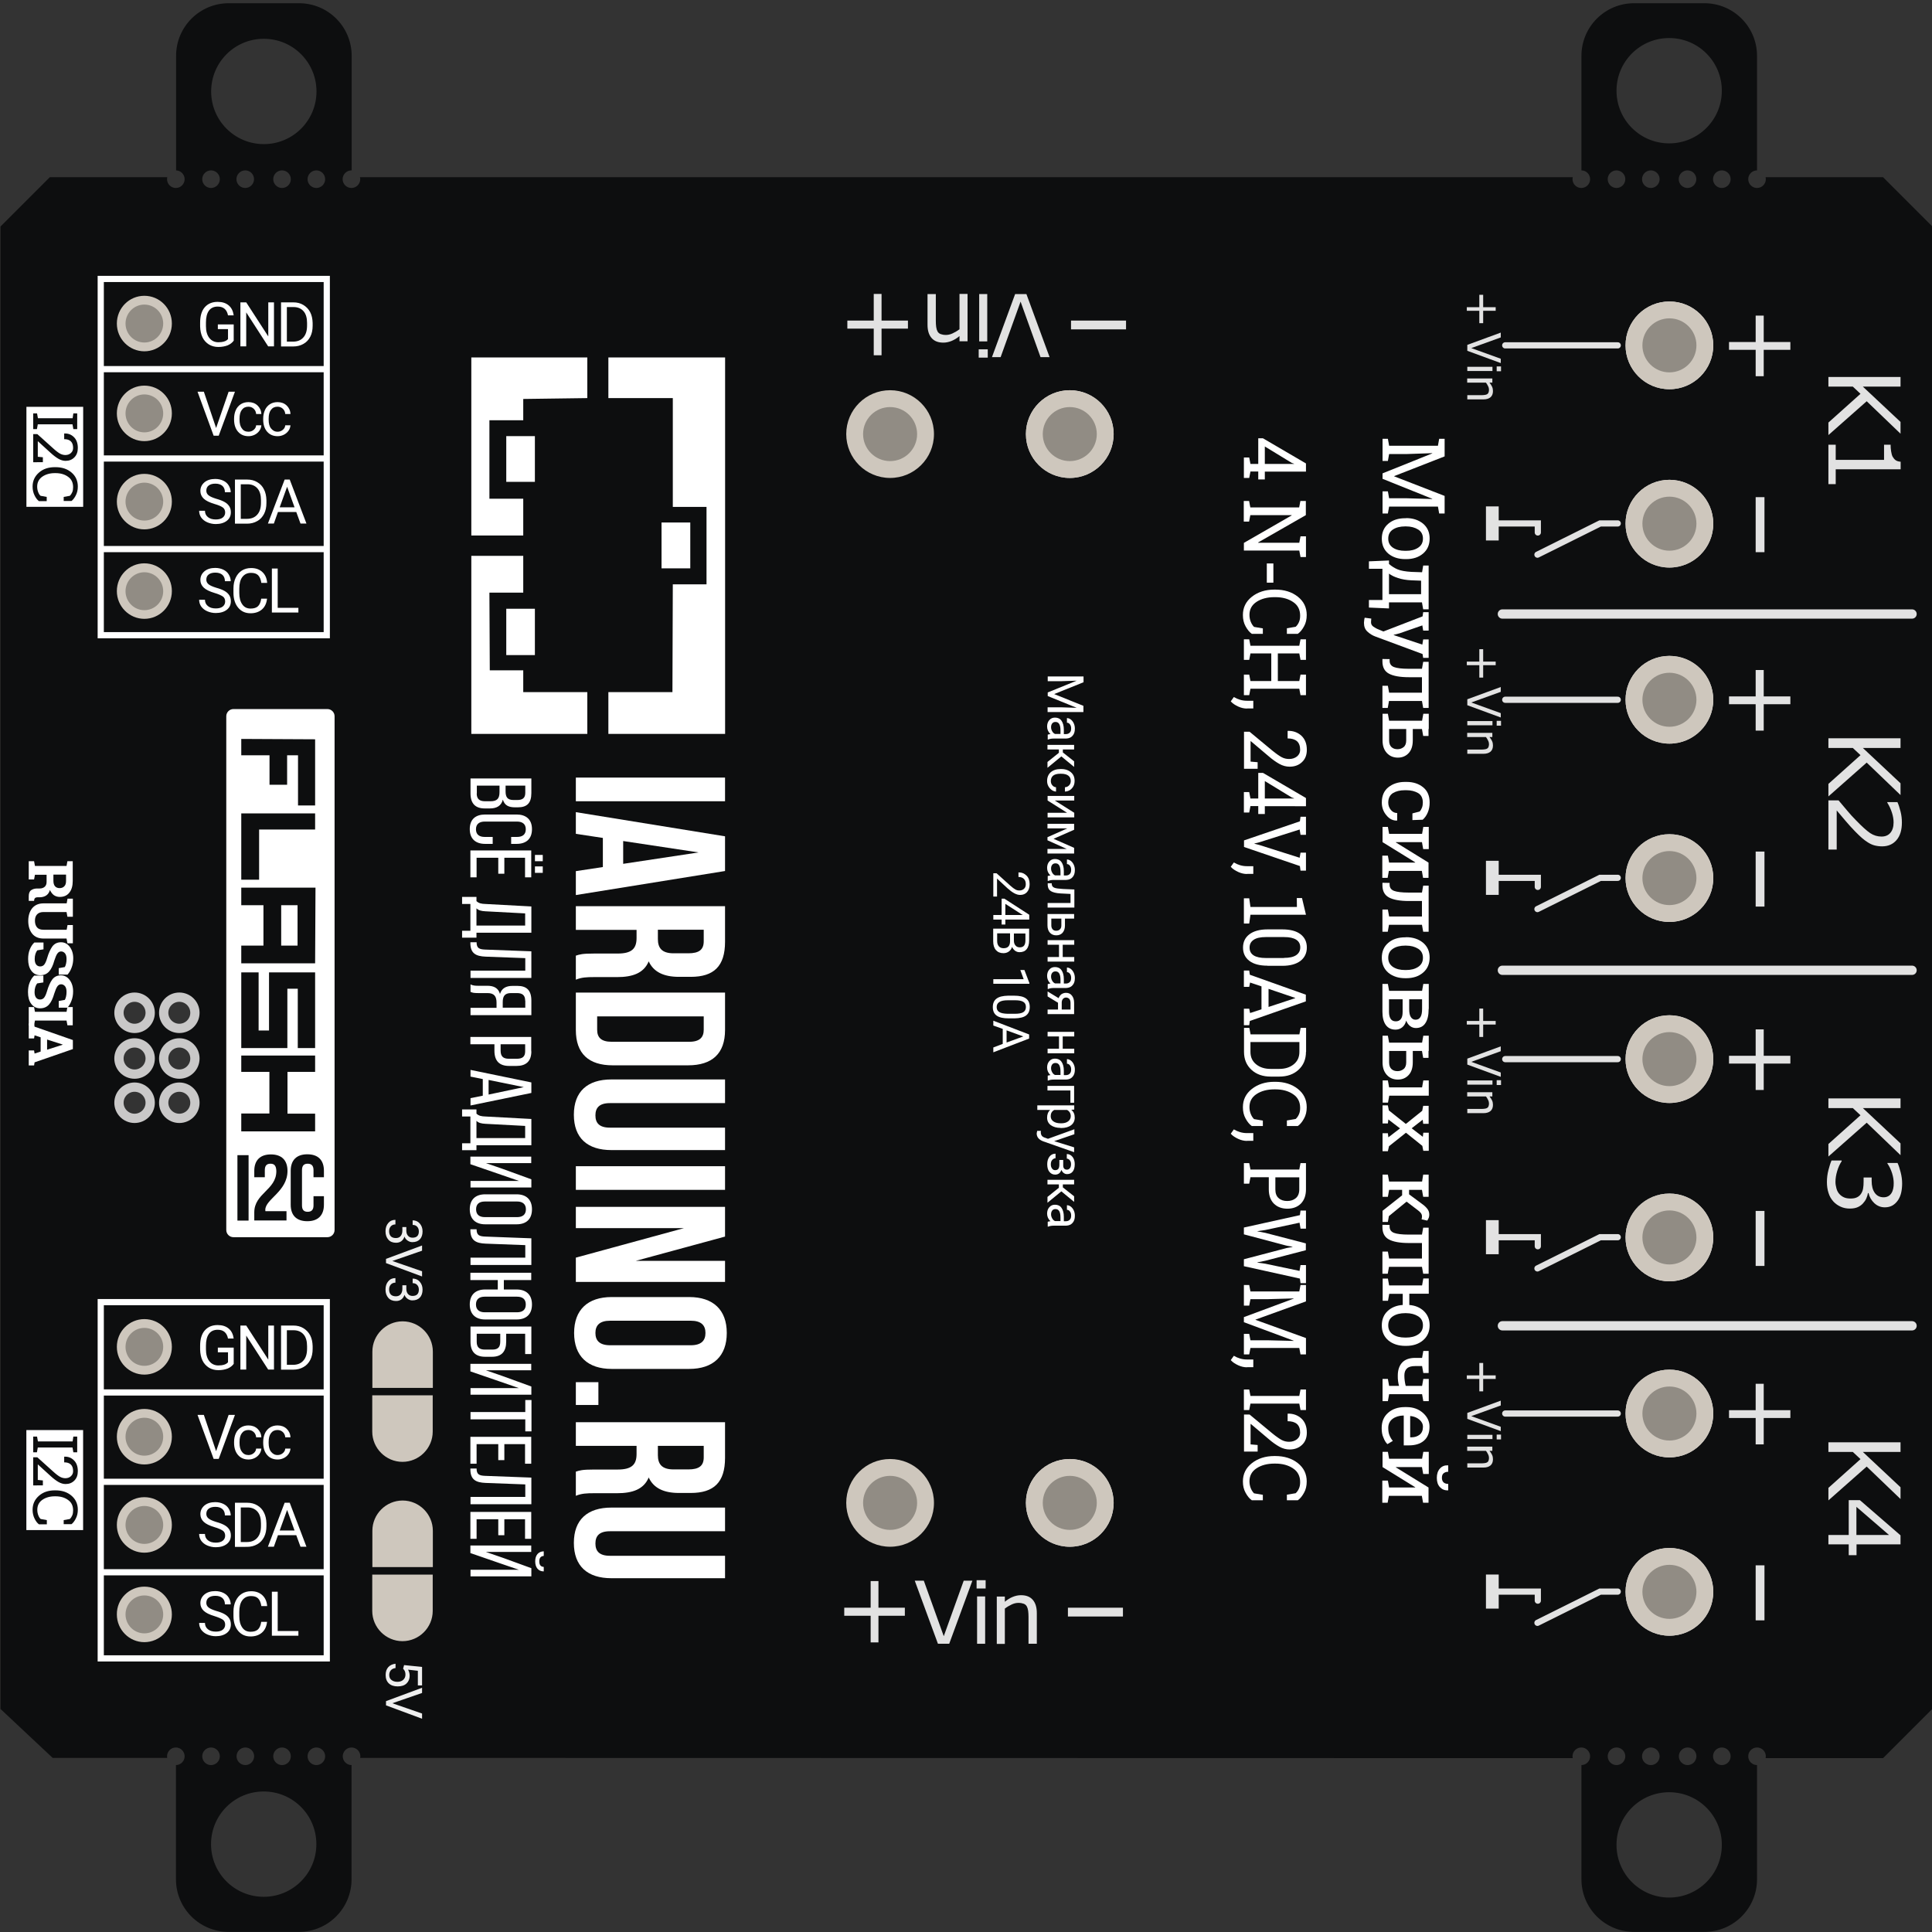 <?xml version="1.0" encoding="utf-8"?>
<!-- Generator: Adobe Illustrator 23.1.0, SVG Export Plug-In . SVG Version: 6.00 Build 0)  -->
<svg version="1.1" xmlns="http://www.w3.org/2000/svg" xmlns:xlink="http://www.w3.org/1999/xlink" x="0px" y="0px"
	 viewBox="0 0 155.91 155.91" style="enable-background:new 0 0 155.91 155.91;" xml:space="preserve">
<rect x="0" y="0" width="155.91" height="155.91" fill="#333333" stroke="none"/>
<style type="text/css">
	.st0{clip-path:url(#SVGID_2_);fill:#0D0E0F;}
	.st1{fill:none;stroke:#FFFFFF;stroke-width:0.5;stroke-miterlimit:10;}
	.st2{fill:#FFFFFF;}
	.st3{fill:#0D0E0F;}
	.st4{fill:#E39344;stroke:#666566;stroke-width:0.023;stroke-miterlimit:10;}
	.st5{fill:#EBAD4F;stroke:#B3B3B3;stroke-width:0.025;stroke-miterlimit:10;}
	.st6{fill:none;stroke:#808080;stroke-width:0.011;stroke-miterlimit:10;}
	.st7{fill:#E2E2E2;}
	.st8{fill:none;stroke:#E2E2E2;stroke-linecap:square;stroke-miterlimit:10;}
	.st9{fill:#B5B4B3;}
	.st10{fill:#CDC7BC;}
	.st11{display:none;fill:#D2D94E;stroke:#EFE94A;stroke-width:0.25;stroke-miterlimit:10;}
	.st12{fill:#EBAD4F;}
	.st13{fill:#4CB8F2;}
	.st14{opacity:0.37;fill:none;stroke:#FFFFFF;stroke-width:0.5;stroke-miterlimit:10;}
	.st15{fill:#363331;}
	.st16{fill:#9E9B9C;}
	.st17{fill:#8E7647;}
	.st18{fill:#5DAF61;}
	.st19{fill:none;stroke:#FFFFFF;stroke-width:0.5;stroke-linecap:round;stroke-miterlimit:10;}
	.st20{fill:#4E8B5C;}
	.st21{fill:#CCCCCC;}
	.st22{opacity:0.5;fill:url(#SVGID_3_);}
	.st23{opacity:0.1;fill:#B3B3B3;}
	.st24{opacity:0.5;fill:url(#SVGID_4_);}
	.st25{fill:#B3B3B3;}
	.st26{opacity:0.5;fill:url(#SVGID_5_);}
	.st27{opacity:0.5;fill:url(#SVGID_6_);}
	.st28{opacity:0.5;fill:url(#SVGID_7_);}
	.st29{opacity:0.5;fill:url(#SVGID_8_);}
	.st30{fill:none;stroke:#C9C8C8;stroke-width:0.75;stroke-miterlimit:10;}
	.st31{fill:#46433E;}
	.st32{fill:#CBC5BA;}
	.st33{fill:none;stroke:#E5E5E5;stroke-miterlimit:10;}
	.st34{fill:none;stroke:#C9C8C8;stroke-miterlimit:10;}
	.st35{fill:#4C4C4C;}
	.st36{opacity:0.5;fill:url(#SVGID_9_);}
	.st37{opacity:0.5;fill:url(#SVGID_10_);}
	.st38{opacity:0.5;fill:url(#SVGID_11_);}
	.st39{opacity:0.5;fill:url(#SVGID_12_);}
	.st40{fill:#844745;}
	.st41{fill:none;}
	.st42{clip-path:url(#SVGID_14_);fill:#0D0E0F;}
	.st43{opacity:0.5;fill:url(#SVGID_15_);}
	.st44{opacity:0.5;fill:url(#SVGID_16_);}
	.st45{opacity:0.5;fill:url(#SVGID_17_);}
	.st46{opacity:0.5;fill:url(#SVGID_18_);}
	.st47{opacity:0.5;fill:url(#SVGID_19_);}
	.st48{opacity:0.5;fill:url(#SVGID_20_);}
	.st49{opacity:0.5;fill:url(#SVGID_21_);}
	.st50{opacity:0.5;fill:url(#SVGID_22_);}
	.st51{opacity:0.5;fill:url(#SVGID_23_);}
	.st52{opacity:0.5;fill:url(#SVGID_24_);}
	.st53{clip-path:url(#SVGID_26_);fill:#0D0E0F;}
	.st54{opacity:0.5;fill:url(#SVGID_27_);}
	.st55{opacity:0.5;fill:url(#SVGID_28_);}
	.st56{opacity:0.5;fill:url(#SVGID_29_);}
	.st57{opacity:0.5;fill:url(#SVGID_30_);}
	.st58{opacity:0.5;fill:url(#SVGID_31_);}
	.st59{opacity:0.5;fill:url(#SVGID_32_);}
	.st60{opacity:0.5;fill:url(#SVGID_33_);}
	.st61{opacity:0.5;fill:url(#SVGID_34_);}
	.st62{opacity:0.5;fill:url(#SVGID_35_);}
	.st63{opacity:0.5;fill:url(#SVGID_36_);}
	.st64{clip-path:url(#SVGID_38_);fill:#0D0E0F;}
	.st65{opacity:0.5;fill:url(#SVGID_39_);}
	.st66{opacity:0.5;fill:url(#SVGID_40_);}
	.st67{opacity:0.5;fill:url(#SVGID_41_);}
	.st68{opacity:0.5;fill:url(#SVGID_42_);}
	.st69{opacity:0.5;fill:url(#SVGID_43_);}
	.st70{opacity:0.5;fill:url(#SVGID_44_);}
	.st71{opacity:0.5;fill:url(#SVGID_45_);}
	.st72{opacity:0.5;fill:url(#SVGID_46_);}
	.st73{opacity:0.5;fill:url(#SVGID_47_);}
	.st74{opacity:0.5;fill:url(#SVGID_48_);}
	.st75{clip-path:url(#SVGID_50_);fill:#0D0E0F;}
	.st76{fill:#CEC7BD;}
	.st77{fill:#918C84;}
	.st78{fill:none;stroke:#E2E2E2;stroke-width:0.75;stroke-linecap:round;stroke-miterlimit:10;}
	.st79{fill:none;stroke:#E2E2E2;stroke-width:0.5;stroke-linecap:round;stroke-miterlimit:10;}
	.st80{fill:#FFFFFF;stroke:#0D0E0F;stroke-width:0.13;stroke-miterlimit:10;}
	.st81{fill:#EFEFEF;}
	.st82{clip-path:url(#SVGID_52_);fill:#0D0E0F;}
	.st83{clip-path:url(#SVGID_54_);fill:#0D0E0F;}
	.st84{clip-path:url(#SVGID_56_);fill:#0D0E0F;}
</style>
<g id="NC">
</g>
<g id="N">
</g>
<g id="Слой_3">
	<g>
		<g id="днище_7_">
			<g>
				<defs>
					<path id="SVGID_55_" d="M141.79,141.86v9.79c0,2.35-1.9,4.25-4.25,4.25h-5.67c-2.35,0-4.25-1.9-4.25-4.25v-9.79l0,0.02
						l-99.25-0.02l0,9.79c0,2.35-1.9,4.25-4.25,4.25h-5.67c-2.35,0-4.25-1.9-4.25-4.25l0-9.79l-9.95,0l-4.21-3.95V18.28l3.98-3.98
						l10.19,0c0,0,0-9.79,0-9.79c0-2.35,1.9-4.25,4.25-4.25h5.67c2.35,0,4.25,1.9,4.25,4.25l0,9.79l0,0l99.24,0c0,0,0-9.79,0-9.79
						c0-2.35,1.9-4.25,4.25-4.25h5.67c2.35,0,4.25,1.9,4.25,4.25l0,9.79v0l10.17,0l3.98,3.98v119.62l-3.98,3.98l-10.17,0"/>
				</defs>
				<clipPath id="SVGID_2_">
					<use xlink:href="#SVGID_55_"  style="overflow:visible;"/>
				</clipPath>
				<path class="st0" d="M155.94,155.91V0H0.03v155.91H155.94z M10.88,90.32c-0.7,0-1.26-0.56-1.26-1.26s0.56-1.26,1.26-1.26
					c0.7,0,1.26,0.56,1.26,1.26S11.58,90.32,10.88,90.32z M14.49,90.32c-0.7,0-1.26-0.56-1.26-1.26s0.56-1.26,1.26-1.26
					s1.26,0.56,1.26,1.26S15.18,90.32,14.49,90.32z M10.88,86.63c-0.7,0-1.26-0.56-1.26-1.26s0.56-1.26,1.26-1.26
					c0.7,0,1.26,0.56,1.26,1.26S11.58,86.63,10.88,86.63z M14.49,86.63c-0.7,0-1.26-0.56-1.26-1.26s0.56-1.26,1.26-1.26
					s1.26,0.56,1.26,1.26S15.18,86.63,14.49,86.63z M10.88,83.06c-0.7,0-1.26-0.56-1.26-1.26c0-0.7,0.56-1.26,1.26-1.26
					c0.7,0,1.26,0.56,1.26,1.26C12.14,82.5,11.58,83.06,10.88,83.06z M14.49,83.06c-0.7,0-1.26-0.56-1.26-1.26
					c0-0.7,0.56-1.26,1.26-1.26s1.26,0.56,1.26,1.26C15.75,82.5,15.18,83.06,14.49,83.06z M19.8,142.44c-0.39,0-0.71-0.32-0.71-0.71
					c0-0.39,0.32-0.71,0.71-0.71c0.39,0,0.71,0.32,0.71,0.71C20.5,142.12,20.19,142.44,19.8,142.44z M17.03,142.44
					c-0.39,0-0.71-0.32-0.71-0.71c0-0.39,0.32-0.71,0.71-0.71c0.39,0,0.71,0.32,0.71,0.71C17.74,142.12,17.42,142.44,17.03,142.44z
					 M22.76,142.44c-0.39,0-0.71-0.32-0.71-0.71c0-0.39,0.32-0.71,0.71-0.71c0.39,0,0.71,0.32,0.71,0.71
					C23.47,142.12,23.15,142.44,22.76,142.44z M25.53,142.44c-0.39,0-0.71-0.32-0.71-0.71c0-0.39,0.32-0.71,0.71-0.71
					c0.39,0,0.71,0.32,0.71,0.71C26.24,142.12,25.92,142.44,25.53,142.44z M28.37,142.44c-0.39,0-0.71-0.32-0.71-0.71
					c0-0.39,0.32-0.71,0.71-0.71c0.39,0,0.71,0.32,0.71,0.71C29.07,142.12,28.76,142.44,28.37,142.44z M14.19,142.44
					c-0.39,0-0.71-0.32-0.71-0.71c0-0.39,0.32-0.71,0.71-0.71s0.71,0.32,0.71,0.71C14.9,142.12,14.58,142.44,14.19,142.44z
					 M133.93,14.46c0,0.39-0.32,0.71-0.71,0.71s-0.71-0.32-0.71-0.71c0-0.39,0.32-0.71,0.71-0.71S133.93,14.07,133.93,14.46z
					 M131.16,14.46c0,0.39-0.32,0.71-0.71,0.71s-0.71-0.32-0.71-0.71c0-0.39,0.32-0.71,0.71-0.71S131.16,14.07,131.16,14.46z
					 M136.89,14.46c0,0.39-0.32,0.71-0.71,0.71c-0.39,0-0.71-0.32-0.71-0.71c0-0.39,0.32-0.71,0.71-0.71
					C136.58,13.75,136.89,14.07,136.89,14.46z M139.66,14.46c0,0.39-0.32,0.71-0.71,0.71c-0.39,0-0.71-0.32-0.71-0.71
					c0-0.39,0.32-0.71,0.71-0.71C139.35,13.75,139.66,14.07,139.66,14.46z M142.5,14.46c0,0.39-0.32,0.71-0.71,0.71
					c-0.39,0-0.71-0.32-0.71-0.71c0-0.39,0.32-0.71,0.71-0.71C142.18,13.75,142.5,14.07,142.5,14.46z M128.32,14.46
					c0,0.39-0.32,0.71-0.71,0.71c-0.39,0-0.71-0.32-0.71-0.71c0-0.39,0.32-0.71,0.71-0.71C128.01,13.75,128.32,14.07,128.32,14.46z
					 M20.5,14.46c0,0.39-0.32,0.71-0.71,0.71c-0.39,0-0.71-0.32-0.71-0.71c0-0.39,0.32-0.71,0.71-0.71
					C20.19,13.75,20.5,14.07,20.5,14.46z M17.74,14.46c0,0.39-0.32,0.71-0.71,0.71c-0.39,0-0.71-0.32-0.71-0.71
					c0-0.39,0.32-0.71,0.71-0.71C17.42,13.75,17.74,14.07,17.74,14.46z M23.47,14.46c0,0.39-0.32,0.71-0.71,0.71
					c-0.39,0-0.71-0.32-0.71-0.71c0-0.39,0.32-0.71,0.71-0.71C23.15,13.75,23.47,14.07,23.47,14.46z M26.24,14.46
					c0,0.39-0.32,0.71-0.71,0.71c-0.39,0-0.71-0.32-0.71-0.71c0-0.39,0.32-0.71,0.71-0.71C25.92,13.75,26.24,14.07,26.24,14.46z
					 M29.07,14.46c0,0.39-0.32,0.71-0.71,0.71c-0.39,0-0.71-0.32-0.71-0.71c0-0.39,0.32-0.71,0.71-0.71
					C28.76,13.75,29.07,14.07,29.07,14.46z M14.9,14.46c0,0.39-0.32,0.71-0.71,0.71s-0.71-0.32-0.71-0.71
					c0-0.39,0.32-0.71,0.71-0.71S14.9,14.07,14.9,14.46z M133.22,142.44c-0.39,0-0.71-0.32-0.71-0.71c0-0.39,0.32-0.71,0.71-0.71
					s0.71,0.32,0.71,0.71C133.93,142.12,133.61,142.44,133.22,142.44z M130.45,142.44c-0.39,0-0.71-0.32-0.71-0.71
					c0-0.39,0.32-0.71,0.71-0.71s0.71,0.32,0.71,0.71C131.16,142.12,130.84,142.44,130.45,142.44z M136.19,142.44
					c-0.39,0-0.71-0.32-0.71-0.71c0-0.39,0.32-0.71,0.71-0.71c0.39,0,0.71,0.32,0.71,0.71
					C136.89,142.12,136.58,142.44,136.19,142.44z M138.95,142.44c-0.39,0-0.71-0.32-0.71-0.71c0-0.39,0.32-0.71,0.71-0.71
					c0.39,0,0.71,0.32,0.71,0.71C139.66,142.12,139.35,142.44,138.95,142.44z M141.79,142.44c-0.39,0-0.71-0.32-0.71-0.71
					c0-0.39,0.32-0.71,0.71-0.71c0.39,0,0.71,0.32,0.71,0.71C142.5,142.12,142.18,142.44,141.79,142.44z M127.61,142.44
					c-0.39,0-0.71-0.32-0.71-0.71c0-0.39,0.32-0.71,0.71-0.71c0.39,0,0.71,0.32,0.71,0.71
					C128.32,142.12,128.01,142.44,127.61,142.44z M21.28,153.07c-2.35,0-4.25-1.9-4.25-4.25s1.9-4.25,4.25-4.25s4.25,1.9,4.25,4.25
					S23.63,153.07,21.28,153.07z M134.7,153.13c-2.35,0-4.25-1.9-4.25-4.25s1.9-4.25,4.25-4.25c2.35,0,4.25,1.9,4.25,4.25
					S137.05,153.13,134.7,153.13z M134.7,11.57c-2.35,0-4.25-1.9-4.25-4.25s1.9-4.25,4.25-4.25s4.25,1.9,4.25,4.25
					S137.05,11.57,134.7,11.57z M21.29,11.63c-2.35,0-4.25-1.9-4.25-4.25s1.9-4.25,4.25-4.25s4.25,1.9,4.25,4.25
					S23.64,11.63,21.29,11.63z"/>
			</g>
		</g>
		<g id="text_7_">
			<g id="I2C_14_">
				<rect x="8.13" y="105.08" class="st1" width="18.24" height="28.75"/>
				<line class="st1" x1="26.37" y1="126.88" x2="8.13" y2="126.88"/>
				<line class="st1" x1="26.37" y1="119.58" x2="8.13" y2="119.58"/>
				<line class="st1" x1="26.37" y1="112.37" x2="8.13" y2="112.37"/>
				<g>
					<path class="st2" d="M17.31,130.42c-0.4-0.12-0.69-0.26-0.87-0.43c-0.18-0.17-0.27-0.38-0.27-0.62c0-0.28,0.11-0.51,0.33-0.7
						c0.22-0.18,0.51-0.27,0.87-0.27c0.24,0,0.46,0.05,0.65,0.14c0.19,0.09,0.34,0.22,0.44,0.39c0.1,0.17,0.16,0.35,0.16,0.54h-0.47
						c0-0.22-0.07-0.39-0.2-0.51c-0.14-0.12-0.33-0.18-0.57-0.18c-0.23,0-0.41,0.05-0.54,0.15c-0.13,0.1-0.19,0.24-0.19,0.42
						c0,0.15,0.06,0.27,0.18,0.37c0.12,0.1,0.33,0.19,0.62,0.28c0.29,0.08,0.52,0.17,0.69,0.27c0.17,0.1,0.29,0.22,0.37,0.35
						c0.08,0.13,0.12,0.29,0.12,0.47c0,0.29-0.11,0.52-0.33,0.69c-0.22,0.17-0.52,0.26-0.89,0.26c-0.24,0-0.47-0.05-0.68-0.14
						c-0.21-0.09-0.37-0.22-0.49-0.38c-0.11-0.16-0.17-0.35-0.17-0.55h0.47c0,0.21,0.08,0.38,0.24,0.51
						c0.16,0.13,0.37,0.19,0.63,0.19c0.25,0,0.43-0.05,0.56-0.15c0.13-0.1,0.2-0.24,0.2-0.41s-0.06-0.31-0.18-0.4
						C17.84,130.61,17.62,130.52,17.31,130.42z"/>
					<path class="st2" d="M21.55,130.88c-0.04,0.38-0.18,0.67-0.41,0.87s-0.54,0.31-0.92,0.31c-0.42,0-0.75-0.15-1-0.45
						c-0.25-0.3-0.38-0.7-0.38-1.21v-0.34c0-0.33,0.06-0.62,0.18-0.87c0.12-0.25,0.28-0.44,0.5-0.58c0.21-0.13,0.46-0.2,0.75-0.2
						c0.38,0,0.67,0.11,0.9,0.32c0.23,0.21,0.36,0.5,0.39,0.88h-0.47c-0.04-0.28-0.13-0.49-0.26-0.62
						c-0.13-0.13-0.32-0.19-0.57-0.19c-0.3,0-0.53,0.11-0.7,0.33c-0.17,0.22-0.25,0.54-0.25,0.95v0.34c0,0.39,0.08,0.69,0.24,0.92
						s0.38,0.34,0.67,0.34c0.26,0,0.46-0.06,0.59-0.18s0.23-0.32,0.27-0.62H21.55z"/>
					<path class="st2" d="M22.41,131.62h1.67v0.38h-2.14v-3.55h0.47V131.62z"/>
				</g>
				<g>
					<path class="st2" d="M17.31,123.24c-0.4-0.12-0.69-0.26-0.87-0.43c-0.18-0.17-0.27-0.38-0.27-0.62c0-0.28,0.11-0.51,0.33-0.7
						c0.22-0.18,0.51-0.27,0.87-0.27c0.24,0,0.46,0.05,0.65,0.14c0.19,0.09,0.34,0.22,0.44,0.39c0.1,0.17,0.16,0.35,0.16,0.54h-0.47
						c0-0.22-0.07-0.39-0.2-0.51c-0.14-0.12-0.33-0.18-0.57-0.18c-0.23,0-0.41,0.05-0.54,0.15c-0.13,0.1-0.19,0.24-0.19,0.42
						c0,0.15,0.06,0.27,0.18,0.37c0.12,0.1,0.33,0.19,0.62,0.28c0.29,0.08,0.52,0.17,0.69,0.27c0.17,0.1,0.29,0.22,0.37,0.35
						c0.08,0.13,0.12,0.29,0.12,0.47c0,0.29-0.11,0.52-0.33,0.69c-0.22,0.17-0.52,0.26-0.89,0.26c-0.24,0-0.47-0.05-0.68-0.14
						c-0.21-0.09-0.37-0.22-0.49-0.38c-0.11-0.16-0.17-0.35-0.17-0.55h0.47c0,0.21,0.08,0.38,0.24,0.51
						c0.16,0.13,0.37,0.19,0.63,0.19c0.25,0,0.43-0.05,0.56-0.15c0.13-0.1,0.2-0.24,0.2-0.41s-0.06-0.31-0.18-0.4
						C17.84,123.43,17.62,123.33,17.31,123.24z"/>
					<path class="st2" d="M18.96,124.82v-3.55h0.99c0.31,0,0.58,0.07,0.81,0.21c0.24,0.14,0.42,0.33,0.54,0.58
						c0.13,0.25,0.19,0.54,0.2,0.87v0.23c0,0.33-0.06,0.63-0.19,0.88c-0.13,0.25-0.31,0.45-0.55,0.58
						c-0.24,0.14-0.52,0.21-0.83,0.21H18.96z M19.43,121.65v2.79h0.49c0.36,0,0.64-0.11,0.84-0.34c0.2-0.22,0.3-0.54,0.3-0.96v-0.21
						c0-0.4-0.09-0.72-0.28-0.94c-0.19-0.22-0.46-0.34-0.8-0.34H19.43z"/>
					<path class="st2" d="M23.91,123.89h-1.48l-0.33,0.93h-0.48l1.35-3.55h0.41l1.35,3.55h-0.48L23.91,123.89z M22.57,123.51h1.2
						l-0.6-1.66L22.57,123.51z"/>
				</g>
				<g>
					<path class="st2" d="M17.44,117.11l1.01-2.93h0.51l-1.31,3.55h-0.41l-1.3-3.55h0.51L17.44,117.11z"/>
					<path class="st2" d="M20.05,117.42c0.16,0,0.3-0.05,0.42-0.15s0.19-0.22,0.2-0.37h0.42c-0.01,0.15-0.06,0.3-0.15,0.43
						s-0.22,0.25-0.38,0.33c-0.16,0.08-0.33,0.12-0.5,0.12c-0.36,0-0.64-0.12-0.85-0.36c-0.21-0.24-0.32-0.57-0.32-0.98v-0.08
						c0-0.26,0.05-0.49,0.14-0.69c0.09-0.2,0.23-0.36,0.4-0.47c0.17-0.11,0.38-0.17,0.62-0.17c0.29,0,0.54,0.09,0.73,0.27
						c0.19,0.18,0.3,0.41,0.31,0.69h-0.42c-0.01-0.17-0.08-0.31-0.19-0.42c-0.12-0.11-0.26-0.17-0.43-0.17
						c-0.23,0-0.4,0.08-0.53,0.25c-0.13,0.17-0.19,0.4-0.19,0.72v0.08c0,0.3,0.06,0.54,0.19,0.7
						C19.64,117.33,19.82,117.42,20.05,117.42z"/>
					<path class="st2" d="M22.4,117.42c0.16,0,0.3-0.05,0.42-0.15c0.12-0.1,0.19-0.22,0.2-0.37h0.42c-0.01,0.15-0.06,0.3-0.15,0.43
						c-0.1,0.14-0.22,0.25-0.38,0.33s-0.33,0.12-0.5,0.12c-0.36,0-0.64-0.12-0.85-0.36s-0.32-0.57-0.32-0.98v-0.08
						c0-0.26,0.05-0.49,0.14-0.69c0.09-0.2,0.23-0.36,0.4-0.47s0.38-0.17,0.62-0.17c0.29,0,0.54,0.09,0.73,0.27
						c0.19,0.18,0.3,0.41,0.31,0.69h-0.42c-0.01-0.17-0.08-0.31-0.19-0.42c-0.12-0.11-0.26-0.17-0.43-0.17
						c-0.23,0-0.4,0.08-0.53,0.25c-0.13,0.17-0.19,0.4-0.19,0.72v0.08c0,0.3,0.06,0.54,0.19,0.7S22.16,117.42,22.4,117.42z"/>
				</g>
				<g>
					<path class="st2" d="M18.87,110.05c-0.12,0.17-0.29,0.3-0.5,0.39c-0.21,0.08-0.46,0.13-0.75,0.13c-0.29,0-0.54-0.07-0.76-0.2
						c-0.22-0.14-0.4-0.33-0.52-0.58c-0.12-0.25-0.18-0.54-0.19-0.87v-0.31c0-0.54,0.12-0.95,0.37-1.24
						c0.25-0.29,0.6-0.44,1.04-0.44c0.37,0,0.66,0.09,0.89,0.28s0.36,0.46,0.41,0.81h-0.46c-0.09-0.47-0.37-0.71-0.83-0.71
						c-0.31,0-0.55,0.11-0.71,0.33c-0.16,0.22-0.24,0.54-0.24,0.96v0.29c0,0.4,0.09,0.72,0.27,0.95s0.43,0.35,0.73,0.35
						c0.17,0,0.33-0.02,0.46-0.06s0.24-0.1,0.32-0.2v-0.8h-0.82v-0.38h1.28V110.05z"/>
					<path class="st2" d="M22.11,110.52h-0.47l-1.77-2.74v2.74H19.4v-3.55h0.47l1.78,2.75v-2.75h0.46V110.52z"/>
					<path class="st2" d="M22.68,110.52v-3.55h0.99c0.31,0,0.58,0.07,0.81,0.21s0.42,0.33,0.55,0.58c0.13,0.25,0.19,0.54,0.2,0.87
						v0.23c0,0.33-0.06,0.63-0.19,0.88c-0.13,0.25-0.31,0.45-0.55,0.58c-0.24,0.14-0.52,0.21-0.83,0.21H22.68z M23.15,107.35v2.79
						h0.49c0.36,0,0.64-0.11,0.84-0.34c0.2-0.22,0.3-0.54,0.3-0.96v-0.21c0-0.4-0.09-0.72-0.28-0.94c-0.19-0.22-0.46-0.34-0.8-0.34
						H23.15z"/>
				</g>
				
					<rect x="0.38" y="117.14" transform="matrix(6.123234e-17 -1 1 6.123234e-17 -115.013 123.855)" class="st2" width="8.07" height="4.58"/>
				<g>
					<path class="st3" d="M5.92,115.93h0.31v1.27H5.92l-0.07-0.39h-2.8l-0.07,0.39H2.68v-1.27h0.31l0.07,0.39h2.8L5.92,115.93z"/>
					<path class="st3" d="M2.68,117.6h0.33l1.29,1.16c0.23,0.21,0.42,0.35,0.55,0.42s0.28,0.11,0.42,0.11
						c0.18,0,0.33-0.05,0.45-0.16s0.18-0.24,0.18-0.41c0-0.24-0.06-0.42-0.19-0.54c-0.13-0.12-0.3-0.17-0.53-0.17v-0.46l0.02,0
						c0.31-0.01,0.56,0.09,0.77,0.3c0.21,0.21,0.31,0.5,0.31,0.87c0,0.32-0.09,0.57-0.28,0.76c-0.19,0.19-0.42,0.28-0.71,0.28
						c-0.19,0-0.39-0.06-0.58-0.17c-0.19-0.11-0.4-0.27-0.63-0.48l-1.02-0.93l-0.01,0v1.25l0.41,0.04v0.4H2.68V117.6z"/>
					<path class="st3" d="M5.14,123.01v-0.34l0.5-0.09c0.08-0.08,0.14-0.17,0.19-0.29c0.05-0.11,0.07-0.25,0.07-0.4
						c0-0.37-0.13-0.65-0.4-0.84c-0.27-0.2-0.61-0.3-1.02-0.3H4.43c-0.41,0-0.75,0.1-1.02,0.29c-0.27,0.19-0.4,0.46-0.4,0.8
						c0,0.16,0.03,0.31,0.08,0.44c0.05,0.13,0.11,0.23,0.19,0.3l0.5,0.09v0.34H3.14c-0.13-0.1-0.25-0.25-0.35-0.46
						c-0.1-0.2-0.16-0.44-0.16-0.71c0-0.46,0.17-0.83,0.51-1.13s0.77-0.44,1.29-0.44h0.05c0.52,0,0.95,0.14,1.29,0.43
						c0.34,0.29,0.51,0.67,0.51,1.13c0,0.27-0.05,0.5-0.16,0.71c-0.1,0.2-0.22,0.36-0.35,0.46H5.14z"/>
				</g>
				<g>
					<path class="st76" d="M11.65,128.04c1.23,0,2.22,1,2.22,2.24c0,1.24-1,2.24-2.22,2.24s-2.22-1-2.22-2.24
						C9.42,129.04,10.42,128.04,11.65,128.04z"/>
					<ellipse class="st77" cx="11.65" cy="130.28" rx="1.52" ry="1.53"/>
				</g>
				<g>
					<path class="st76" d="M11.65,120.82c1.23,0,2.22,1,2.22,2.24s-1,2.24-2.22,2.24s-2.22-1-2.22-2.24S10.42,120.82,11.65,120.82z"
						/>
					<ellipse class="st77" cx="11.65" cy="123.06" rx="1.52" ry="1.53"/>
				</g>
				<g>
					<path class="st76" d="M11.65,113.7c1.23,0,2.22,1,2.22,2.24s-1,2.24-2.22,2.24s-2.22-1-2.22-2.24S10.42,113.7,11.65,113.7z"/>
					<ellipse class="st77" cx="11.65" cy="115.94" rx="1.52" ry="1.53"/>
				</g>
				<g>
					<path class="st76" d="M11.65,106.45c1.23,0,2.22,1,2.22,2.24s-1,2.24-2.22,2.24s-2.22-1-2.22-2.24S10.42,106.45,11.65,106.45z"
						/>
					<ellipse class="st77" cx="11.65" cy="108.69" rx="1.52" ry="1.53"/>
				</g>
			</g>
			<g id="I2C_13_">
				<rect x="8.13" y="22.51" class="st1" width="18.24" height="28.75"/>
				<line class="st1" x1="26.37" y1="44.31" x2="8.13" y2="44.31"/>
				<line class="st1" x1="26.37" y1="37" x2="8.13" y2="37"/>
				<line class="st1" x1="26.37" y1="29.79" x2="8.13" y2="29.79"/>
				<g>
					<path class="st2" d="M17.31,47.85c-0.4-0.12-0.69-0.26-0.87-0.43c-0.18-0.17-0.27-0.38-0.27-0.62c0-0.28,0.11-0.51,0.33-0.7
						c0.22-0.18,0.51-0.27,0.87-0.27c0.24,0,0.46,0.05,0.65,0.14c0.19,0.09,0.34,0.22,0.44,0.39c0.1,0.17,0.16,0.35,0.16,0.54h-0.47
						c0-0.22-0.07-0.39-0.2-0.51c-0.14-0.12-0.33-0.18-0.57-0.18c-0.23,0-0.41,0.05-0.54,0.15c-0.13,0.1-0.19,0.24-0.19,0.42
						c0,0.15,0.06,0.27,0.18,0.37c0.12,0.1,0.33,0.19,0.62,0.28c0.29,0.08,0.52,0.17,0.69,0.27c0.17,0.1,0.29,0.22,0.37,0.35
						c0.08,0.13,0.12,0.29,0.12,0.47c0,0.29-0.11,0.52-0.33,0.69c-0.22,0.17-0.52,0.26-0.89,0.26c-0.24,0-0.47-0.05-0.68-0.14
						c-0.21-0.09-0.37-0.22-0.49-0.38c-0.11-0.16-0.17-0.35-0.17-0.55h0.47c0,0.21,0.08,0.38,0.24,0.51
						c0.16,0.13,0.37,0.19,0.63,0.19c0.25,0,0.43-0.05,0.56-0.15c0.13-0.1,0.2-0.24,0.2-0.41s-0.06-0.31-0.18-0.4
						C17.84,48.04,17.62,47.94,17.31,47.85z"/>
					<path class="st2" d="M21.55,48.31c-0.04,0.38-0.18,0.67-0.41,0.87s-0.54,0.31-0.92,0.31c-0.42,0-0.75-0.15-1-0.45
						c-0.25-0.3-0.38-0.7-0.38-1.21v-0.34c0-0.33,0.06-0.62,0.18-0.87c0.12-0.25,0.28-0.44,0.5-0.58c0.21-0.13,0.46-0.2,0.75-0.2
						c0.38,0,0.67,0.11,0.9,0.32c0.23,0.21,0.36,0.5,0.39,0.88h-0.47c-0.04-0.28-0.13-0.49-0.26-0.62
						c-0.13-0.13-0.32-0.19-0.57-0.19c-0.3,0-0.53,0.11-0.7,0.33c-0.17,0.22-0.25,0.54-0.25,0.95v0.34c0,0.39,0.08,0.69,0.24,0.92
						s0.38,0.34,0.67,0.34c0.26,0,0.46-0.06,0.59-0.18s0.23-0.32,0.27-0.62H21.55z"/>
					<path class="st2" d="M22.41,49.05h1.67v0.38h-2.14v-3.55h0.47V49.05z"/>
				</g>
				<g>
					<path class="st2" d="M17.31,40.67c-0.4-0.12-0.69-0.26-0.87-0.43c-0.18-0.17-0.27-0.38-0.27-0.62c0-0.28,0.11-0.51,0.33-0.7
						c0.22-0.18,0.51-0.27,0.87-0.27c0.24,0,0.46,0.05,0.65,0.14c0.19,0.09,0.34,0.22,0.44,0.39c0.1,0.17,0.16,0.35,0.16,0.54h-0.47
						c0-0.22-0.07-0.39-0.2-0.51c-0.14-0.12-0.33-0.18-0.57-0.18c-0.23,0-0.41,0.05-0.54,0.15c-0.13,0.1-0.19,0.24-0.19,0.42
						c0,0.15,0.06,0.27,0.18,0.37c0.12,0.1,0.33,0.19,0.62,0.28c0.29,0.08,0.52,0.17,0.69,0.27c0.17,0.1,0.29,0.22,0.37,0.35
						c0.08,0.13,0.12,0.29,0.12,0.47c0,0.29-0.11,0.52-0.33,0.69c-0.22,0.17-0.52,0.26-0.89,0.26c-0.24,0-0.47-0.05-0.68-0.14
						c-0.21-0.09-0.37-0.22-0.49-0.38c-0.11-0.16-0.17-0.35-0.17-0.55h0.47c0,0.21,0.08,0.38,0.24,0.51
						c0.16,0.13,0.37,0.19,0.63,0.19c0.25,0,0.43-0.05,0.56-0.15c0.13-0.1,0.2-0.24,0.2-0.41s-0.06-0.31-0.18-0.4
						C17.84,40.85,17.62,40.76,17.31,40.67z"/>
					<path class="st2" d="M18.96,42.25V38.7h0.99c0.31,0,0.58,0.07,0.81,0.21c0.24,0.14,0.42,0.33,0.54,0.58
						c0.13,0.25,0.19,0.54,0.2,0.87v0.23c0,0.33-0.06,0.63-0.19,0.88c-0.13,0.25-0.31,0.45-0.55,0.58
						c-0.24,0.14-0.52,0.21-0.83,0.21H18.96z M19.43,39.08v2.79h0.49c0.36,0,0.64-0.11,0.84-0.34c0.2-0.22,0.3-0.54,0.3-0.96v-0.21
						c0-0.4-0.09-0.72-0.28-0.94c-0.19-0.22-0.46-0.34-0.8-0.34H19.43z"/>
					<path class="st2" d="M23.91,41.32h-1.48l-0.33,0.93h-0.48l1.35-3.55h0.41l1.35,3.55h-0.48L23.91,41.32z M22.57,40.94h1.2
						l-0.6-1.66L22.57,40.94z"/>
				</g>
				<g>
					<path class="st2" d="M17.44,34.54l1.01-2.93h0.51l-1.31,3.55h-0.41l-1.3-3.55h0.51L17.44,34.54z"/>
					<path class="st2" d="M20.05,34.84c0.16,0,0.3-0.05,0.42-0.15s0.19-0.22,0.2-0.37h0.42c-0.01,0.15-0.06,0.3-0.15,0.43
						s-0.22,0.25-0.38,0.33c-0.16,0.08-0.33,0.12-0.5,0.12c-0.36,0-0.64-0.12-0.85-0.36c-0.21-0.24-0.32-0.57-0.32-0.98v-0.08
						c0-0.26,0.05-0.49,0.14-0.69c0.09-0.2,0.23-0.36,0.4-0.47c0.17-0.11,0.38-0.17,0.62-0.17c0.29,0,0.54,0.09,0.73,0.27
						c0.19,0.18,0.3,0.41,0.31,0.69h-0.42c-0.01-0.17-0.08-0.31-0.19-0.42c-0.12-0.11-0.26-0.17-0.43-0.17
						c-0.23,0-0.4,0.08-0.53,0.25c-0.13,0.17-0.19,0.4-0.19,0.72v0.08c0,0.3,0.06,0.54,0.19,0.7
						C19.64,34.76,19.82,34.84,20.05,34.84z"/>
					<path class="st2" d="M22.4,34.84c0.16,0,0.3-0.05,0.42-0.15c0.12-0.1,0.19-0.22,0.2-0.37h0.42c-0.01,0.15-0.06,0.3-0.15,0.43
						c-0.1,0.14-0.22,0.25-0.38,0.33s-0.33,0.12-0.5,0.12c-0.36,0-0.64-0.12-0.85-0.36s-0.32-0.57-0.32-0.98v-0.08
						c0-0.26,0.05-0.49,0.14-0.69c0.09-0.2,0.23-0.36,0.4-0.47s0.38-0.17,0.62-0.17c0.29,0,0.54,0.09,0.73,0.27
						c0.19,0.18,0.3,0.41,0.31,0.69h-0.42c-0.01-0.17-0.08-0.31-0.19-0.42c-0.12-0.11-0.26-0.17-0.43-0.17
						c-0.23,0-0.4,0.08-0.53,0.25c-0.13,0.17-0.19,0.4-0.19,0.72v0.08c0,0.3,0.06,0.54,0.19,0.7S22.16,34.84,22.4,34.84z"/>
				</g>
				<g>
					<path class="st2" d="M18.87,27.48c-0.12,0.17-0.29,0.3-0.5,0.39C18.16,27.95,17.91,28,17.62,28c-0.29,0-0.54-0.07-0.76-0.2
						c-0.22-0.14-0.4-0.33-0.52-0.58c-0.12-0.25-0.18-0.54-0.19-0.87v-0.31c0-0.54,0.12-0.95,0.37-1.24
						c0.25-0.29,0.6-0.44,1.04-0.44c0.37,0,0.66,0.09,0.89,0.28s0.36,0.46,0.41,0.81h-0.46c-0.09-0.47-0.37-0.71-0.83-0.71
						c-0.31,0-0.55,0.11-0.71,0.33c-0.16,0.22-0.24,0.54-0.24,0.96v0.29c0,0.4,0.09,0.72,0.27,0.95s0.43,0.35,0.73,0.35
						c0.17,0,0.33-0.02,0.46-0.06s0.24-0.1,0.32-0.2v-0.8h-0.82v-0.38h1.28V27.48z"/>
					<path class="st2" d="M22.11,27.95h-0.47l-1.77-2.74v2.74H19.4v-3.55h0.47l1.78,2.75v-2.75h0.46V27.95z"/>
					<path class="st2" d="M22.68,27.95v-3.55h0.99c0.31,0,0.58,0.07,0.81,0.21s0.42,0.33,0.55,0.58c0.13,0.25,0.19,0.54,0.2,0.87
						v0.23c0,0.33-0.06,0.63-0.19,0.88c-0.13,0.25-0.31,0.45-0.55,0.58c-0.24,0.14-0.52,0.21-0.83,0.21H22.68z M23.15,24.78v2.79
						h0.49c0.36,0,0.64-0.11,0.84-0.34c0.2-0.22,0.3-0.54,0.3-0.96v-0.21c0-0.4-0.09-0.72-0.28-0.94c-0.19-0.22-0.46-0.34-0.8-0.34
						H23.15z"/>
				</g>
				
					<rect x="0.38" y="34.57" transform="matrix(6.123234e-17 -1 1 6.123234e-17 -32.438 41.28)" class="st2" width="8.07" height="4.58"/>
				<g>
					<path class="st3" d="M5.92,33.36h0.31v1.27H5.92l-0.07-0.39h-2.8l-0.07,0.39H2.68v-1.27h0.31l0.07,0.39h2.8L5.92,33.36z"/>
					<path class="st3" d="M2.68,35.03h0.33l1.29,1.16c0.23,0.21,0.42,0.35,0.55,0.42s0.28,0.11,0.42,0.11
						c0.18,0,0.33-0.05,0.45-0.16s0.18-0.24,0.18-0.41c0-0.24-0.06-0.42-0.19-0.54c-0.13-0.12-0.3-0.17-0.53-0.17v-0.46l0.02,0
						c0.31-0.01,0.56,0.09,0.77,0.3c0.21,0.21,0.31,0.5,0.31,0.87c0,0.32-0.09,0.57-0.28,0.76c-0.19,0.19-0.42,0.28-0.71,0.28
						c-0.19,0-0.39-0.06-0.58-0.17c-0.19-0.11-0.4-0.27-0.63-0.48l-1.02-0.93l-0.01,0v1.25l0.41,0.04v0.4H2.68V35.03z"/>
					<path class="st3" d="M5.14,40.43V40.1l0.5-0.09c0.08-0.08,0.14-0.17,0.19-0.29c0.05-0.11,0.07-0.25,0.07-0.4
						c0-0.37-0.13-0.65-0.4-0.84c-0.27-0.2-0.61-0.3-1.02-0.3H4.43c-0.41,0-0.75,0.1-1.02,0.29C3.14,38.66,3,38.93,3,39.27
						c0,0.16,0.03,0.31,0.08,0.44c0.05,0.13,0.11,0.23,0.19,0.3l0.5,0.09v0.34H3.14c-0.13-0.1-0.25-0.25-0.35-0.46
						c-0.1-0.2-0.16-0.44-0.16-0.71c0-0.46,0.17-0.83,0.51-1.13s0.77-0.44,1.29-0.44h0.05c0.52,0,0.95,0.14,1.29,0.43
						c0.34,0.29,0.51,0.67,0.51,1.13c0,0.27-0.05,0.5-0.16,0.71c-0.1,0.2-0.22,0.36-0.35,0.46H5.14z"/>
				</g>
				<g>
					<path class="st76" d="M11.65,45.46c1.23,0,2.22,1,2.22,2.24s-1,2.24-2.22,2.24s-2.22-1-2.22-2.24S10.42,45.46,11.65,45.46z"/>
					<ellipse class="st77" cx="11.65" cy="47.71" rx="1.52" ry="1.53"/>
				</g>
				<g>
					<path class="st76" d="M11.65,38.24c1.23,0,2.22,1,2.22,2.24s-1,2.24-2.22,2.24s-2.22-1-2.22-2.24S10.42,38.24,11.65,38.24z"/>
					<ellipse class="st77" cx="11.65" cy="40.48" rx="1.52" ry="1.53"/>
				</g>
				<g>
					<path class="st76" d="M11.65,31.12c1.23,0,2.22,1,2.22,2.24s-1,2.24-2.22,2.24s-2.22-1-2.22-2.24S10.42,31.12,11.65,31.12z"/>
					<ellipse class="st77" cx="11.65" cy="33.36" rx="1.52" ry="1.53"/>
				</g>
				<g>
					<path class="st76" d="M11.65,23.87c1.23,0,2.22,1,2.22,2.24s-1,2.24-2.22,2.24s-2.22-1-2.22-2.24S10.42,23.87,11.65,23.87z"/>
					<ellipse class="st77" cx="11.65" cy="26.11" rx="1.52" ry="1.53"/>
				</g>
			</g>
			<g>
				<path class="st7" d="M147.55,93.33v-1.01l2.59-2.32l-0.62-0.58h-1.97v-0.78h5.82v0.78h-3.04l3.04,2.85v0.95l-2.73-2.62
					L147.55,93.33z"/>
				<path class="st7" d="M150.35,97.1c-0.11,0.13-0.25,0.23-0.42,0.31c-0.17,0.08-0.39,0.12-0.66,0.12c-0.27,0-0.51-0.05-0.73-0.15
					c-0.22-0.1-0.41-0.23-0.58-0.41c-0.18-0.2-0.32-0.43-0.4-0.7c-0.09-0.27-0.13-0.56-0.13-0.88c0-0.33,0.04-0.65,0.12-0.96
					c0.08-0.31,0.16-0.57,0.25-0.78h0.82v0.06c-0.15,0.22-0.27,0.49-0.36,0.79s-0.14,0.59-0.14,0.88c0,0.17,0.03,0.34,0.08,0.53
					s0.14,0.34,0.24,0.45c0.11,0.12,0.24,0.21,0.38,0.27c0.14,0.06,0.31,0.09,0.52,0.09c0.21,0,0.38-0.03,0.52-0.1
					c0.14-0.07,0.24-0.16,0.32-0.28c0.08-0.12,0.14-0.26,0.17-0.43s0.04-0.35,0.04-0.54v-0.35h0.65v0.28c0,0.4,0.08,0.72,0.25,0.96
					c0.17,0.24,0.41,0.36,0.72,0.36c0.14,0,0.26-0.03,0.37-0.09c0.11-0.06,0.19-0.14,0.26-0.25c0.07-0.11,0.11-0.23,0.14-0.36
					s0.04-0.27,0.04-0.44c0-0.25-0.04-0.51-0.13-0.8c-0.09-0.28-0.21-0.55-0.38-0.79v-0.04h0.82c0.09,0.19,0.17,0.44,0.25,0.75
					c0.08,0.31,0.12,0.61,0.12,0.9c0,0.29-0.03,0.54-0.08,0.76s-0.14,0.42-0.25,0.59c-0.13,0.19-0.28,0.33-0.45,0.43
					c-0.18,0.1-0.38,0.15-0.62,0.15c-0.32,0-0.6-0.11-0.85-0.34c-0.24-0.23-0.39-0.5-0.46-0.81h-0.05
					c-0.02,0.13-0.06,0.27-0.13,0.43S150.45,96.99,150.35,97.1z"/>
			</g>
			<g>
				<path class="st7" d="M147.55,121.08v-1.01l2.59-2.32l-0.62-0.58h-1.97v-0.78h5.82v0.78h-3.04l3.04,2.85v0.95l-2.73-2.62
					L147.55,121.08z"/>
				<path class="st7" d="M149.19,125.5v-0.87h-1.64v-0.76h1.64v-2.81h0.9l3.28,2.84v0.73h-3.55v0.87H149.19z M149.81,123.87h2.63
					l-2.63-2.27V123.87z"/>
			</g>
			<g>
				<path class="st7" d="M147.55,64.27v-1.01l2.59-2.32l-0.62-0.58h-1.97v-0.78h5.82v0.78h-3.04l3.04,2.85v0.95l-2.73-2.62
					L147.55,64.27z"/>
				<path class="st7" d="M147.55,68.56v-3.97h0.82c0.23,0.28,0.47,0.55,0.7,0.83c0.23,0.28,0.47,0.54,0.7,0.77
					c0.48,0.5,0.87,0.85,1.15,1.04c0.29,0.19,0.59,0.28,0.92,0.28c0.3,0,0.54-0.1,0.71-0.3c0.17-0.2,0.26-0.48,0.26-0.84
					c0-0.24-0.04-0.5-0.13-0.78s-0.21-0.55-0.38-0.82v-0.04h0.82c0.09,0.19,0.17,0.44,0.25,0.75c0.08,0.31,0.11,0.61,0.11,0.9
					c0,0.6-0.14,1.07-0.43,1.41c-0.29,0.34-0.68,0.51-1.17,0.51c-0.22,0-0.43-0.03-0.62-0.08s-0.37-0.14-0.54-0.25
					c-0.16-0.1-0.32-0.22-0.48-0.36s-0.33-0.31-0.52-0.5c-0.27-0.28-0.54-0.57-0.79-0.87s-0.49-0.58-0.71-0.84v3.16H147.55z"/>
			</g>
			<g>
				<path class="st7" d="M147.55,35.11v-1.01l2.59-2.32l-0.62-0.58h-1.97v-0.78h5.82v0.78h-3.04l3.04,2.85v0.95l-2.73-2.62
					L147.55,35.11z"/>
				<path class="st7" d="M147.55,39.06v-3.17h0.59v1.22h3.9v-1.22h0.53c0,0.17,0.01,0.34,0.04,0.53c0.03,0.19,0.07,0.33,0.12,0.43
					c0.07,0.12,0.15,0.22,0.25,0.29c0.1,0.07,0.24,0.11,0.4,0.12v0.61h-5.24v1.2H147.55z"/>
			</g>
			<line class="st78" x1="154.3" y1="49.55" x2="121.24" y2="49.55"/>
			<line class="st78" x1="154.3" y1="78.3" x2="121.24" y2="78.3"/>
			<line class="st78" x1="154.3" y1="106.99" x2="121.24" y2="106.99"/>
		</g>
		<g>
			<g>
				<g>
					<path class="st7" d="M70.26,132.54v-2.15h-2.13v-0.65h2.13v-2.15h0.63v2.15h2.13v0.65h-2.13v2.15H70.26z"/>
				</g>
			</g>
			<g>
				<g>
					<path class="st7" d="M90.62,130.45h-4.44v-0.71h4.44V130.45z"/>
				</g>
			</g>
		</g>
		<g>
			<g>
				<g>
					<path class="st7" d="M70.51,28.67v-2.15h-2.13v-0.65h2.13v-2.15h0.63v2.15h2.13v0.65h-2.13v2.15H70.51z"/>
				</g>
			</g>
			<g>
				<g>
					<path class="st7" d="M90.87,26.58h-4.44v-0.71h4.44V26.58z"/>
				</g>
			</g>
		</g>
		<g>
			<g>
				<path class="st7" d="M78.47,127.56l-1.87,5.09h-0.91l-1.87-5.09h0.73l1.61,4.48l1.61-4.48H78.47z"/>
				<path class="st7" d="M79.54,128.19h-0.73v-0.67h0.73V128.19z M79.5,132.65h-0.65v-3.82h0.65V132.65z"/>
				<path class="st7" d="M83.65,132.65H83v-2.17c0-0.18-0.01-0.34-0.03-0.49c-0.02-0.15-0.06-0.27-0.11-0.36
					c-0.06-0.1-0.14-0.17-0.25-0.21s-0.25-0.07-0.42-0.07c-0.18,0-0.36,0.04-0.55,0.13c-0.19,0.09-0.38,0.2-0.55,0.33v2.85h-0.65
					v-3.82h0.65v0.42c0.2-0.17,0.41-0.3,0.63-0.39c0.22-0.09,0.44-0.14,0.67-0.14c0.42,0,0.73,0.12,0.95,0.37
					c0.22,0.25,0.33,0.61,0.33,1.07V132.65z"/>
			</g>
		</g>
		<g>
			<g>
				<path class="st7" d="M80.05,28.82l1.87-5.09h0.91l1.87,5.09h-0.73l-1.61-4.48l-1.61,4.48H80.05z"/>
				<path class="st7" d="M78.98,28.19h0.73v0.67h-0.73V28.19z M79.02,23.73h0.65v3.82h-0.65V23.73z"/>
				<path class="st7" d="M74.87,23.73h0.65v2.17c0,0.18,0.01,0.34,0.03,0.49c0.02,0.15,0.06,0.27,0.11,0.36
					c0.06,0.1,0.14,0.17,0.25,0.21s0.25,0.07,0.42,0.07c0.18,0,0.36-0.04,0.55-0.13c0.19-0.09,0.38-0.2,0.55-0.33v-2.85h0.65v3.82
					h-0.65v-0.42c-0.2,0.17-0.41,0.3-0.63,0.39c-0.22,0.09-0.44,0.14-0.67,0.14c-0.42,0-0.73-0.12-0.95-0.37
					c-0.22-0.25-0.33-0.61-0.33-1.07V23.73z"/>
			</g>
		</g>
		<g>
			<circle class="st7" cx="86.33" cy="121.28" r="3.54"/>
			<circle class="st76" cx="86.33" cy="121.28" r="3.54"/>
			<circle class="st77" cx="86.33" cy="121.28" r="2.18"/>
		</g>
		<g>
			<circle class="st76" cx="71.83" cy="121.28" r="3.54"/>
			<circle class="st77" cx="71.83" cy="121.28" r="2.18"/>
		</g>
		<g>
			<circle class="st7" cx="86.33" cy="35.03" r="3.54"/>
			<circle class="st76" cx="86.33" cy="35.03" r="3.54"/>
			<circle class="st77" cx="86.33" cy="35.03" r="2.18"/>
		</g>
		<g>
			<circle class="st76" cx="71.83" cy="35.03" r="3.54"/>
			<circle class="st77" cx="71.83" cy="35.03" r="2.18"/>
		</g>
		<g>
			<g>
				<path class="st7" d="M144.48,114.43h-2.15v2.13h-0.65v-2.13h-2.15v-0.63h2.15v-2.13h0.65v2.13h2.15V114.43z"/>
			</g>
		</g>
		<g>
			<g>
				<path class="st7" d="M120.7,111.28h-1.01v1h-0.31v-1h-1.01v-0.29h1.01v-1h0.31v1h1.01V111.28z"/>
			</g>
		</g>
		<g>
			<g>
				<path class="st7" d="M141.68,130.76v-4.44h0.71v4.44H141.68z"/>
			</g>
		</g>
		<g>
			<g>
				<path class="st7" d="M121.11,115.49l-2.7-0.99v-0.48l2.7-0.99v0.39l-2.38,0.86l2.38,0.86V115.49z"/>
				<path class="st7" d="M118.41,116.13v-0.34h2.03v0.34H118.41z M120.78,116.16v-0.39h0.35v0.39H120.78z"/>
				<path class="st7" d="M118.41,118.43v-0.34h1.15c0.09,0,0.18-0.01,0.26-0.02s0.15-0.03,0.19-0.06c0.05-0.03,0.09-0.07,0.11-0.13
					c0.02-0.06,0.04-0.13,0.04-0.22c0-0.09-0.02-0.19-0.07-0.29s-0.1-0.2-0.18-0.29h-1.51v-0.34h2.03v0.34h-0.23
					c0.09,0.11,0.16,0.22,0.21,0.33c0.05,0.11,0.07,0.23,0.07,0.35c0,0.22-0.07,0.39-0.2,0.5s-0.32,0.17-0.57,0.17H118.41z"/>
			</g>
		</g>
		<g>
			<circle class="st7" cx="134.72" cy="128.46" r="3.54"/>
			<circle class="st76" cx="134.72" cy="128.46" r="3.54"/>
			<circle class="st77" cx="134.72" cy="128.46" r="2.18"/>
		</g>
		<g>
			<circle class="st7" cx="134.72" cy="114.07" r="3.54"/>
			<circle class="st76" cx="134.72" cy="114.07" r="3.54"/>
			<circle class="st77" cx="134.72" cy="114.07" r="2.18"/>
		</g>
		<line class="st79" x1="130.55" y1="114.07" x2="121.47" y2="114.07"/>
		
			<rect x="119.91" y="127.06" transform="matrix(-1 -1.224647e-16 1.224647e-16 -1 240.854 256.873)" class="st7" width="1.03" height="2.75"/>
		<polyline class="st79" points="124.07,130.96 129.13,128.44 130.55,128.44 		"/>
		<polyline class="st79" points="124.1,129.17 124.1,128.44 120.86,128.44 		"/>
		<g>
			<g>
				<path class="st7" d="M144.48,85.83h-2.15v2.13h-0.65v-2.13h-2.15v-0.63h2.15v-2.13h0.65v2.13h2.15V85.83z"/>
			</g>
		</g>
		<g>
			<g>
				<path class="st7" d="M120.7,82.68h-1.01v1h-0.31v-1h-1.01v-0.29h1.01v-1h0.31v1h1.01V82.68z"/>
			</g>
		</g>
		<g>
			<g>
				<path class="st7" d="M141.68,102.16v-4.44h0.71v4.44H141.68z"/>
			</g>
		</g>
		<g>
			<g>
				<path class="st7" d="M121.11,86.9l-2.7-0.99v-0.48l2.7-0.99v0.39l-2.38,0.86l2.38,0.86V86.9z"/>
				<path class="st7" d="M118.41,87.53v-0.34h2.03v0.34H118.41z M120.78,87.56v-0.39h0.35v0.39H120.78z"/>
				<path class="st7" d="M118.41,89.83v-0.34h1.15c0.09,0,0.18-0.01,0.26-0.02s0.15-0.03,0.19-0.06c0.05-0.03,0.09-0.07,0.11-0.13
					c0.02-0.06,0.04-0.13,0.04-0.22c0-0.09-0.02-0.19-0.07-0.29s-0.1-0.2-0.18-0.29h-1.51v-0.34h2.03v0.34h-0.23
					c0.09,0.11,0.16,0.22,0.21,0.33c0.05,0.11,0.07,0.23,0.07,0.35c0,0.22-0.07,0.39-0.2,0.5s-0.32,0.17-0.57,0.17H118.41z"/>
			</g>
		</g>
		<g>
			<circle class="st7" cx="134.72" cy="99.86" r="3.54"/>
			<circle class="st76" cx="134.72" cy="99.86" r="3.54"/>
			<circle class="st77" cx="134.72" cy="99.86" r="2.18"/>
		</g>
		<g>
			<circle class="st7" cx="134.72" cy="85.47" r="3.54"/>
			<circle class="st76" cx="134.72" cy="85.47" r="3.54"/>
			<circle class="st77" cx="134.72" cy="85.47" r="2.18"/>
		</g>
		<line class="st79" x1="130.55" y1="85.47" x2="121.47" y2="85.47"/>
		
			<rect x="119.91" y="98.46" transform="matrix(-1 -1.224647e-16 1.224647e-16 -1 240.854 199.674)" class="st7" width="1.03" height="2.75"/>
		<polyline class="st79" points="124.07,102.36 129.13,99.84 130.55,99.84 		"/>
		<polyline class="st79" points="124.1,100.57 124.1,99.84 120.43,99.84 		"/>
		<g>
			<g>
				<path class="st7" d="M144.48,56.83h-2.15v2.13h-0.65v-2.13h-2.15v-0.63h2.15v-2.13h0.65v2.13h2.15V56.83z"/>
			</g>
		</g>
		<g>
			<g>
				<path class="st7" d="M120.7,53.68h-1.01v1h-0.31v-1h-1.01v-0.29h1.01v-1h0.31v1h1.01V53.68z"/>
			</g>
		</g>
		<g>
			<g>
				<path class="st7" d="M141.68,73.16v-4.44h0.71v4.44H141.68z"/>
			</g>
		</g>
		<g>
			<g>
				<path class="st7" d="M121.11,57.9l-2.7-0.99v-0.48l2.7-0.99v0.39l-2.38,0.86l2.38,0.86V57.9z"/>
				<path class="st7" d="M118.41,58.53v-0.34h2.03v0.34H118.41z M120.78,58.56v-0.39h0.35v0.39H120.78z"/>
				<path class="st7" d="M118.41,60.83v-0.34h1.15c0.09,0,0.18-0.01,0.26-0.02s0.15-0.03,0.19-0.06c0.05-0.03,0.09-0.07,0.11-0.13
					c0.02-0.06,0.04-0.13,0.04-0.22c0-0.09-0.02-0.19-0.07-0.29s-0.1-0.2-0.18-0.29h-1.51v-0.34h2.03v0.34h-0.23
					c0.09,0.11,0.16,0.22,0.21,0.33c0.05,0.11,0.07,0.23,0.07,0.35c0,0.22-0.07,0.39-0.2,0.5s-0.32,0.17-0.57,0.17H118.41z"/>
			</g>
		</g>
		<g>
			<circle class="st7" cx="134.72" cy="70.86" r="3.54"/>
			<circle class="st76" cx="134.72" cy="70.86" r="3.54"/>
			<circle class="st77" cx="134.72" cy="70.86" r="2.18"/>
		</g>
		<g>
			<circle class="st7" cx="134.72" cy="56.47" r="3.54"/>
			<circle class="st76" cx="134.72" cy="56.47" r="3.54"/>
			<circle class="st77" cx="134.72" cy="56.47" r="2.18"/>
		</g>
		<line class="st79" x1="130.55" y1="56.47" x2="121.47" y2="56.47"/>
		
			<rect x="119.91" y="69.46" transform="matrix(-1 -1.224647e-16 1.224647e-16 -1 240.854 141.675)" class="st7" width="1.03" height="2.75"/>
		<polyline class="st79" points="124.07,73.36 129.13,70.84 130.55,70.84 		"/>
		<polyline class="st79" points="124.1,71.57 124.1,70.84 120.65,70.84 		"/>
		<g>
			<g>
				<path class="st7" d="M144.48,28.23h-2.15v2.13h-0.65v-2.13h-2.15v-0.63h2.15v-2.13h0.65v2.13h2.15V28.23z"/>
			</g>
		</g>
		<g>
			<g>
				<path class="st7" d="M120.7,25.08h-1.01v1h-0.31v-1h-1.01v-0.29h1.01v-1h0.31v1h1.01V25.08z"/>
			</g>
		</g>
		<g>
			<g>
				<path class="st7" d="M141.68,44.56v-4.44h0.71v4.44H141.68z"/>
			</g>
		</g>
		<g>
			<g>
				<path class="st7" d="M121.11,29.3l-2.7-0.99v-0.48l2.7-0.99v0.39l-2.38,0.86l2.38,0.86V29.3z"/>
				<path class="st7" d="M118.41,29.94v-0.34h2.03v0.34H118.41z M120.78,29.96v-0.39h0.35v0.39H120.78z"/>
				<path class="st7" d="M118.41,32.23v-0.34h1.15c0.09,0,0.18-0.01,0.26-0.02s0.15-0.03,0.19-0.06c0.05-0.03,0.09-0.07,0.11-0.13
					c0.02-0.06,0.04-0.13,0.04-0.22c0-0.09-0.02-0.19-0.07-0.29s-0.1-0.2-0.18-0.29h-1.51v-0.34h2.03v0.34h-0.23
					c0.09,0.11,0.16,0.22,0.21,0.33c0.05,0.11,0.07,0.23,0.07,0.35c0,0.22-0.07,0.39-0.2,0.5s-0.32,0.17-0.57,0.17H118.41z"/>
			</g>
		</g>
		<g>
			<circle class="st7" cx="134.72" cy="42.26" r="3.54"/>
			<circle class="st76" cx="134.72" cy="42.26" r="3.54"/>
			<circle class="st77" cx="134.72" cy="42.26" r="2.18"/>
		</g>
		<g>
			<circle class="st7" cx="134.72" cy="27.87" r="3.54"/>
			<circle class="st76" cx="134.72" cy="27.87" r="3.54"/>
			<circle class="st77" cx="134.72" cy="27.87" r="2.18"/>
		</g>
		<line class="st79" x1="130.55" y1="27.87" x2="121.47" y2="27.87"/>
		
			<rect x="119.91" y="40.86" transform="matrix(-1 -1.224647e-16 1.224647e-16 -1 240.854 84.476)" class="st7" width="1.03" height="2.75"/>
		<polyline class="st79" points="124.07,44.76 129.13,42.24 130.55,42.24 		"/>
		<polyline class="st79" points="124.1,42.97 124.1,42.24 120.62,42.24 		"/>
		<g>
			<path class="st2" d="M5.87,71.09c0,0.4-0.09,0.72-0.28,0.95c-0.18,0.23-0.44,0.34-0.77,0.34c-0.18,0-0.33-0.05-0.47-0.14
				c-0.13-0.1-0.24-0.24-0.32-0.42c-0.06,0.21-0.17,0.36-0.31,0.45c-0.14,0.09-0.32,0.14-0.54,0.14H3.02
				c-0.08,0-0.14,0.02-0.18,0.05c-0.04,0.03-0.07,0.08-0.08,0.15l-0.01,0.09H2.32v-0.37c0-0.23,0.06-0.4,0.19-0.49
				c0.13-0.09,0.29-0.14,0.49-0.14h0.2c0.17,0,0.31-0.05,0.41-0.14s0.15-0.22,0.15-0.39v-0.58H2.82l-0.07,0.38H2.32v-1.47h0.43
				l0.07,0.38h2.55l0.07-0.38h0.43v0.38V71.09z M4.31,70.58v0.49c0,0.2,0.04,0.35,0.13,0.45s0.21,0.15,0.37,0.15
				s0.29-0.05,0.38-0.15c0.1-0.1,0.14-0.24,0.14-0.44v-0.5H4.31z"/>
			<path class="st2" d="M5.87,73.98H5.44L5.37,73.6H3.52c-0.23,0-0.41,0.06-0.53,0.19s-0.17,0.3-0.17,0.52
				c0,0.22,0.06,0.4,0.17,0.53s0.29,0.19,0.53,0.19h1.86l0.07-0.38h0.43v1.47H5.44l-0.07-0.38H3.52c-0.4,0-0.71-0.13-0.92-0.39
				s-0.32-0.61-0.32-1.03c0-0.42,0.11-0.77,0.32-1.03c0.22-0.26,0.52-0.39,0.92-0.39h1.86l0.07-0.38h0.43v0.38v0.71V73.98z"/>
			<path class="st2" d="M4.74,78.66v-0.53l0.49-0.09c0.04-0.06,0.07-0.15,0.1-0.27s0.04-0.25,0.04-0.38c0-0.2-0.04-0.35-0.12-0.45
				s-0.19-0.16-0.32-0.16c-0.12,0-0.22,0.06-0.3,0.17s-0.16,0.3-0.25,0.58C4.28,77.9,4.14,78.2,3.96,78.4
				c-0.18,0.2-0.42,0.3-0.71,0.3c-0.3,0-0.54-0.12-0.72-0.36c-0.18-0.24-0.26-0.56-0.26-0.95c0-0.28,0.04-0.54,0.13-0.76
				c0.09-0.23,0.21-0.42,0.37-0.57h0.74v0.55l-0.5,0.08c-0.06,0.07-0.11,0.17-0.15,0.29s-0.06,0.26-0.06,0.41
				c0,0.2,0.04,0.34,0.12,0.45c0.08,0.1,0.19,0.15,0.32,0.15c0.14,0,0.25-0.05,0.33-0.15c0.08-0.1,0.16-0.27,0.23-0.51
				c0.12-0.42,0.27-0.74,0.43-0.96c0.17-0.22,0.4-0.33,0.69-0.33c0.29,0,0.52,0.12,0.71,0.37c0.18,0.24,0.28,0.55,0.28,0.92
				c0,0.27-0.04,0.52-0.13,0.75c-0.08,0.22-0.19,0.41-0.33,0.57H4.74z"/>
			<path class="st2" d="M4.74,81.31v-0.53l0.49-0.09c0.04-0.06,0.07-0.15,0.1-0.27s0.04-0.25,0.04-0.38c0-0.2-0.04-0.35-0.12-0.45
				s-0.19-0.16-0.32-0.16c-0.12,0-0.22,0.06-0.3,0.17s-0.16,0.3-0.25,0.58c-0.11,0.39-0.25,0.69-0.43,0.89
				c-0.18,0.2-0.42,0.3-0.71,0.3c-0.3,0-0.54-0.12-0.72-0.36c-0.18-0.24-0.26-0.56-0.26-0.95c0-0.28,0.04-0.54,0.13-0.76
				c0.09-0.23,0.21-0.42,0.37-0.57h0.74v0.55l-0.5,0.08c-0.06,0.07-0.11,0.17-0.15,0.29s-0.06,0.26-0.06,0.41
				c0,0.2,0.04,0.34,0.12,0.45c0.08,0.1,0.19,0.15,0.32,0.15c0.14,0,0.25-0.05,0.33-0.15c0.08-0.1,0.16-0.27,0.23-0.51
				c0.12-0.42,0.27-0.74,0.43-0.96c0.17-0.22,0.4-0.33,0.69-0.33c0.29,0,0.52,0.12,0.71,0.37c0.18,0.24,0.28,0.55,0.28,0.92
				c0,0.27-0.04,0.52-0.13,0.75c-0.08,0.22-0.19,0.41-0.33,0.57H4.74z"/>
			<path class="st2" d="M5.44,81.27h0.43v1.47H5.44l-0.07-0.38H2.82l-0.07,0.38H2.32v-1.47h0.43l0.07,0.38h2.55L5.44,81.27z"/>
			<path class="st2" d="M2.75,82.6l0.04,0.25l3.09,1.08v0.73l-3.09,1.07l-0.04,0.25H2.32v-1.21h0.43l0.04,0.25l0.49-0.16v-1.15
				l-0.49-0.16l-0.04,0.25H2.32V82.6H2.75z M3.8,83.89v0.82l1.25-0.4v-0.02L3.8,83.89z"/>
		</g>
		<g>
			<path class="st2" d="M115.58,40.27l0-0.02l-4.01-1.61V38.2l4.01-1.61l0-0.02l-2.03,0.07h-1.45l-0.1,0.56h-0.43v-1.79H112
				l0.1,0.56h3.94l0.1-0.56h0.44v0.56v0.86l-4.07,1.59v0.02l4.07,1.58v1.42h-0.44l-0.1-0.56h-3.94l-0.1,0.56h-0.43v-1.79H112
				l0.1,0.56h1.45L115.58,40.27z"/>
			<path class="st2" d="M113.47,41.81c0.55,0,1,0.15,1.36,0.44c0.36,0.3,0.54,0.7,0.54,1.21c0,0.51-0.18,0.91-0.53,1.21
				c-0.35,0.3-0.81,0.45-1.36,0.45h-0.08c-0.55,0-1.01-0.15-1.36-0.44c-0.35-0.3-0.53-0.7-0.53-1.21c0-0.51,0.18-0.92,0.53-1.21
				c0.35-0.3,0.81-0.44,1.36-0.44H113.47z M113.39,42.48c-0.39,0-0.72,0.08-0.98,0.25c-0.26,0.17-0.38,0.41-0.38,0.74
				c0,0.32,0.13,0.56,0.38,0.73c0.26,0.17,0.58,0.25,0.98,0.25h0.08c0.39,0,0.71-0.08,0.97-0.25c0.26-0.17,0.39-0.41,0.39-0.74
				c0-0.32-0.13-0.57-0.39-0.73c-0.26-0.16-0.58-0.25-0.97-0.25H113.39z"/>
			<path class="st2" d="M112.1,45.52c0.22,0.19,0.45,0.33,0.69,0.43s0.61,0.17,1.1,0.2l0.87,0.03l0.09-0.54h0.44v2.97v0.56h-0.44
				l-0.1-0.56h-2.66v0.49l-1.62-0.07v-0.61h1.09V45.9h-1.09v-0.6l1.62-0.07V45.52z M113.89,46.83c-0.41-0.02-0.76-0.08-1.06-0.18
				c-0.29-0.09-0.54-0.21-0.74-0.36v1.66h2.59v-1.09L113.89,46.83z"/>
			<path class="st2" d="M114.85,53.11l-0.05-0.33l-3.8-1.41c-0.25-0.09-0.47-0.23-0.65-0.4c-0.19-0.17-0.28-0.41-0.28-0.71
				c0-0.05,0.01-0.12,0.02-0.21c0.01-0.08,0.02-0.15,0.04-0.2l0.53,0.07c0-0.01,0,0.03-0.01,0.12c-0.01,0.09-0.01,0.15-0.01,0.18
				c0,0.14,0.06,0.26,0.19,0.35s0.27,0.17,0.43,0.23l0.38,0.16l3.16-1.22l0.05-0.34h0.44v1.49h-0.44l-0.07-0.42l-1.84,0.64
				l-0.47,0.12v0.02l2.31,0.77l0.07-0.42h0.44v1.49H114.85z"/>
			<path class="st2" d="M114.75,54.65h-1.05c-0.73,0-1.27-0.1-1.62-0.29s-0.52-0.52-0.52-0.99v-0.19l0.58,0.01l0,0.14
				c0,0.24,0.12,0.41,0.35,0.5c0.24,0.09,0.63,0.14,1.2,0.14h1.06l0.1-0.56h0.44v3.16v0.56h-0.44l-0.1-0.56h-2.66l-0.1,0.56h-0.43
				v-1.79H112l0.1,0.56h2.65V54.65z"/>
			<path class="st2" d="M115.29,58.83h-1.28v0.92c0,0.44-0.11,0.78-0.33,1.02c-0.22,0.24-0.51,0.37-0.87,0.37
				c-0.36,0-0.66-0.12-0.89-0.37c-0.23-0.25-0.35-0.58-0.35-1.02V57.6H112l0.1,0.56h2.66l0.1-0.56h0.44v0.56V58.83z M113.48,58.83
				h-1.38v0.92c0,0.24,0.06,0.42,0.19,0.54c0.13,0.12,0.29,0.17,0.49,0.17c0.19,0,0.35-0.06,0.49-0.17s0.21-0.3,0.21-0.54V58.83z
				 M115.29,59.39h-0.44l-0.1-0.56h0.53V59.39z"/>
			<path class="st2" d="M112.03,64.77c0,0.22,0.07,0.42,0.21,0.59s0.31,0.25,0.51,0.25v0.6l-0.02,0.01
				c-0.32,0.01-0.61-0.13-0.85-0.43c-0.25-0.29-0.37-0.64-0.37-1.03c0-0.54,0.18-0.95,0.53-1.23c0.35-0.28,0.8-0.43,1.33-0.43h0.14
				c0.53,0,0.97,0.14,1.33,0.43c0.35,0.28,0.53,0.69,0.53,1.23c0,0.3-0.05,0.56-0.15,0.8c-0.1,0.24-0.23,0.43-0.41,0.59l-0.83,0.03
				v-0.54l0.58-0.15c0.08-0.08,0.14-0.18,0.19-0.31c0.05-0.13,0.07-0.27,0.07-0.42c0-0.35-0.13-0.61-0.38-0.76
				c-0.26-0.15-0.57-0.23-0.94-0.23h-0.14c-0.38,0-0.7,0.08-0.95,0.23C112.16,64.16,112.03,64.42,112.03,64.77z"/>
			<path class="st2" d="M115.29,68.52h-0.44l-0.1-0.56h-2.1l-0.01,0.02l2.64,1.63v0.67v0.56h-0.44l-0.1-0.56h-2.66l-0.1,0.56h-0.43
				v-1.79H112l0.1,0.56h2.1l0.01-0.02l-2.64-1.63v-1.23H112l0.1,0.56h2.66l0.1-0.56h0.44v1.23V68.52z"/>
			<path class="st2" d="M114.75,72.71h-1.05c-0.73,0-1.27-0.1-1.62-0.29s-0.52-0.52-0.52-0.99v-0.19l0.58,0.01l0,0.14
				c0,0.24,0.12,0.41,0.35,0.5c0.24,0.09,0.63,0.14,1.2,0.14h1.06l0.1-0.56h0.44v3.16v0.56h-0.44l-0.1-0.56h-2.66l-0.1,0.56h-0.43
				v-1.79H112l0.1,0.56h2.65V72.71z"/>
			<path class="st2" d="M113.47,75.63c0.55,0,1,0.15,1.36,0.44c0.36,0.3,0.54,0.7,0.54,1.21c0,0.51-0.18,0.91-0.53,1.21
				c-0.35,0.3-0.81,0.45-1.36,0.45h-0.08c-0.55,0-1.01-0.15-1.36-0.44c-0.35-0.3-0.53-0.7-0.53-1.21c0-0.51,0.18-0.92,0.53-1.21
				c0.35-0.3,0.81-0.44,1.36-0.44H113.47z M113.39,76.31c-0.39,0-0.72,0.08-0.98,0.25c-0.26,0.17-0.38,0.41-0.38,0.74
				c0,0.32,0.13,0.56,0.38,0.73c0.26,0.17,0.58,0.25,0.98,0.25h0.08c0.39,0,0.71-0.08,0.97-0.25c0.26-0.17,0.39-0.41,0.39-0.74
				c0-0.32-0.13-0.57-0.39-0.73c-0.26-0.16-0.58-0.25-0.97-0.25H113.39z"/>
			<path class="st2" d="M115.29,81.42c0,0.49-0.08,0.87-0.26,1.14c-0.17,0.27-0.43,0.4-0.77,0.4c-0.17,0-0.33-0.05-0.47-0.16
				c-0.14-0.11-0.24-0.25-0.31-0.44c-0.06,0.23-0.16,0.41-0.32,0.54s-0.34,0.19-0.54,0.19c-0.35,0-0.61-0.13-0.79-0.38
				c-0.18-0.25-0.27-0.61-0.27-1.06v-2.25H112l0.1,0.56h2.66l0.1-0.56h0.44v0.56V81.42z M113.2,80.64h-1.11v1.02
				c0,0.25,0.05,0.44,0.14,0.57s0.23,0.19,0.41,0.19c0.18,0,0.31-0.06,0.41-0.19c0.1-0.13,0.14-0.32,0.14-0.57V80.64z M113.72,80.64
				v0.79c0,0.29,0.04,0.5,0.13,0.64s0.21,0.22,0.38,0.22c0.18,0,0.31-0.07,0.4-0.22c0.09-0.14,0.13-0.36,0.13-0.65v-0.78H113.72z"/>
			<path class="st2" d="M115.29,84.81h-1.28v0.92c0,0.44-0.11,0.78-0.33,1.02c-0.22,0.24-0.51,0.37-0.87,0.37
				c-0.36,0-0.66-0.12-0.89-0.37c-0.23-0.25-0.35-0.58-0.35-1.02v-2.15H112l0.1,0.56h2.66l0.1-0.56h0.44v0.56V84.81z M112,87.19
				l0.1,0.56h2.66l0.1-0.56h0.44v1.23h-3.19l-0.1,0.56h-0.43v-1.79H112z M113.48,84.81h-1.38v0.92c0,0.24,0.06,0.42,0.19,0.54
				c0.13,0.12,0.29,0.17,0.49,0.17c0.19,0,0.35-0.06,0.49-0.17s0.21-0.3,0.21-0.54V84.81z M115.29,85.37h-0.44l-0.1-0.56h0.53V85.37
				z"/>
			<path class="st2" d="M112,89.21l0.08,0.4l1.37,1.09l1.32-1.06l0.08-0.4h0.44v1.45h-0.44l-0.04-0.33l-0.89,0.69l0.9,0.69
				l0.04-0.33h0.44v1.46h-0.44l-0.08-0.4l-1.32-1.06l-1.37,1.09L112,92.9h-0.43v-1.45H112l0.04,0.33l0.94-0.72l-0.94-0.72L112,90.66
				h-0.43v-1.46H112z"/>
			<path class="st2" d="M114.85,94.79h0.44v1.79h-0.44l-0.1-0.56h-1.04v0.36l1.04,0.77c0.2,0.14,0.34,0.28,0.44,0.41
				c0.1,0.13,0.15,0.28,0.15,0.45c0,0.1-0.01,0.19-0.04,0.26s-0.07,0.15-0.12,0.23l-0.46-0.1c0.02-0.1,0.03-0.15,0.03-0.17
				c0-0.02,0-0.05,0-0.09c0-0.08-0.03-0.17-0.09-0.25s-0.14-0.15-0.22-0.21l-0.93-0.71l-1.43,1.17L112,98.61h-0.43v-0.9l1.58-1.25
				v-0.44h-1.05l-0.1,0.56h-0.43v-1.79H112l0.1,0.56h2.66L114.85,94.79z"/>
			<path class="st2" d="M114.75,100.31h-1.05c-0.73,0-1.27-0.1-1.62-0.29s-0.52-0.52-0.52-0.99v-0.19l0.58,0.01l0,0.14
				c0,0.24,0.12,0.41,0.35,0.5c0.24,0.09,0.63,0.14,1.2,0.14h1.06l0.1-0.56h0.44v3.16v0.56h-0.44l-0.1-0.56h-2.66l-0.1,0.56h-0.43
				v-1.79H112l0.1,0.56h2.65V100.31z"/>
			<path class="st2" d="M112,103.17l0.1,0.56h2.66l0.1-0.56h0.44v1.23h-1.57v0.91c0.49,0.04,0.88,0.21,1.18,0.5
				c0.3,0.29,0.46,0.67,0.46,1.14c0,0.51-0.18,0.91-0.53,1.21c-0.35,0.3-0.81,0.45-1.36,0.45h-0.08c-0.55,0-1.01-0.15-1.36-0.44
				c-0.35-0.3-0.53-0.7-0.53-1.21c0-0.48,0.16-0.87,0.47-1.16c0.31-0.29,0.72-0.46,1.22-0.49v-0.9h-1.09l-0.1,0.56h-0.43v-1.79H112z
				 M113.39,105.97c-0.39,0-0.72,0.08-0.98,0.25c-0.26,0.17-0.38,0.41-0.38,0.74c0,0.32,0.13,0.56,0.38,0.73
				c0.26,0.17,0.58,0.25,0.98,0.25h0.08c0.39,0,0.71-0.08,0.97-0.25c0.26-0.17,0.39-0.41,0.39-0.74c0-0.32-0.13-0.57-0.39-0.73
				c-0.26-0.16-0.58-0.25-0.97-0.25H113.39z"/>
			<path class="st2" d="M115.29,110.8h-0.43l-0.1-0.56h-0.56c-0.3,0-0.52,0.06-0.66,0.19c-0.14,0.13-0.21,0.32-0.21,0.57
				c0,0.15,0.01,0.29,0.03,0.43s0.04,0.27,0.08,0.41h1.32l0.1-0.56h0.44v1.79h-0.44l-0.1-0.56h-2.66l-0.1,0.56h-0.43v-1.79H112
				l0.1,0.56h0.8c-0.04-0.13-0.06-0.27-0.08-0.4c-0.02-0.14-0.02-0.28-0.02-0.43c0-0.45,0.12-0.8,0.35-1.05s0.59-0.38,1.05-0.38
				h0.56l0.1-0.56h0.43v1.23V110.8z"/>
			<path class="st2" d="M111.5,115.24c0-0.52,0.17-0.92,0.52-1.23c0.34-0.3,0.79-0.46,1.34-0.46h0.15c0.53,0,0.97,0.16,1.32,0.47
				c0.35,0.31,0.53,0.68,0.53,1.11c0,0.5-0.15,0.87-0.45,1.13c-0.3,0.26-0.71,0.38-1.21,0.38h-0.42v-2.4l-0.02-0.01
				c-0.36,0.01-0.65,0.1-0.88,0.27c-0.23,0.17-0.35,0.42-0.35,0.73c0,0.23,0.03,0.43,0.1,0.6c0.07,0.17,0.16,0.32,0.27,0.45
				l-0.44,0.26c-0.13-0.13-0.24-0.31-0.32-0.53C111.54,115.81,111.5,115.55,111.5,115.24z M114.83,115.14c0-0.23-0.1-0.42-0.29-0.58
				c-0.19-0.16-0.43-0.26-0.72-0.29l-0.02,0.01v1.71h0.09c0.27,0,0.49-0.07,0.67-0.21S114.83,115.42,114.83,115.14z"/>
			<path class="st2" d="M115.29,118.95h-0.44l-0.1-0.56h-2.1l-0.01,0.02l2.64,1.63v0.67v0.56h-0.44l-0.1-0.56h-2.66l-0.1,0.56h-0.43
				v-1.79H112l0.1,0.56h2.1l0.01-0.02l-2.64-1.63v-1.23H112l0.1,0.56h2.66l0.1-0.56h0.44v1.23V118.95z M116.87,120.26l-0.02,0.01
				c-0.27,0.01-0.48-0.08-0.65-0.26s-0.25-0.43-0.25-0.75c0-0.31,0.08-0.56,0.25-0.75s0.38-0.27,0.65-0.26l0.02,0.01v0.51
				c-0.15,0-0.27,0.04-0.37,0.12c-0.1,0.08-0.14,0.2-0.14,0.37c0,0.16,0.05,0.29,0.14,0.37c0.09,0.08,0.22,0.12,0.37,0.12V120.26z"
				/>
		</g>
		<g>
			<path class="st2" d="M102.07,38.05v0.64h-0.53v-0.64h-0.63l-0.1,0.52h-0.43v-1.65h0.43l0.1,0.52h0.63v-2.07h0.38l3.47,2.03v0.66
				H102.07z M102.07,36.03v1.41h2.35l0.01-0.02l-0.18-0.06L102.07,36.03z"/>
			<path class="st2" d="M105.39,44.95h-0.44l-0.1-0.52h-4.47v-0.62l3.86-2.22l-0.01-0.02h-3.33l-0.1,0.52h-0.43v-1.66h0.43l0.1,0.52
				h3.94l0.1-0.52h0.44v0.52v0.62l-3.86,2.21l0.01,0.02h3.32l0.1-0.52h0.44v1.14V44.95z"/>
			<path class="st2" d="M102.23,47.02v-1.55h0.53v1.55H102.23z"/>
			<path class="st2" d="M103.85,51.14V50.7l0.71-0.12c0.11-0.1,0.2-0.23,0.26-0.37c0.07-0.15,0.1-0.32,0.1-0.53
				c0-0.48-0.19-0.85-0.57-1.1c-0.38-0.26-0.86-0.39-1.43-0.39h-0.08c-0.58,0-1.06,0.13-1.44,0.38c-0.38,0.25-0.57,0.6-0.57,1.05
				c0,0.21,0.04,0.4,0.11,0.57c0.07,0.17,0.16,0.3,0.26,0.4l0.71,0.12v0.44h-0.89c-0.19-0.13-0.35-0.33-0.5-0.6
				c-0.15-0.27-0.22-0.57-0.22-0.92c0-0.6,0.24-1.09,0.72-1.47s1.09-0.58,1.82-0.58h0.07c0.73,0,1.34,0.19,1.82,0.57
				c0.48,0.38,0.72,0.87,0.72,1.48c0,0.35-0.07,0.66-0.22,0.92c-0.15,0.27-0.31,0.47-0.5,0.6H103.85z"/>
			<path class="st2" d="M104.95,51.59h0.44v1.66h-0.44l-0.1-0.52h-1.73v2.23h1.73l0.1-0.52h0.44v0.52v0.62v0.52h-0.44l-0.1-0.52
				h-3.94l-0.1,0.52h-0.43v-1.66h0.43l0.1,0.52h1.68v-2.23h-1.68l-0.1,0.52h-0.43v-1.66h0.43l0.1,0.52h3.94L104.95,51.59z"/>
			<path class="st2" d="M100.63,57.18c-0.22,0-0.46-0.05-0.7-0.16s-0.45-0.24-0.61-0.42l0.25-0.35c0.17,0.1,0.33,0.17,0.5,0.22
				c0.17,0.05,0.35,0.08,0.55,0.08h0.52v0.62H100.63z"/>
			<path class="st2" d="M100.38,59.05h0.46l1.82,1.51c0.33,0.27,0.59,0.45,0.78,0.55c0.19,0.1,0.39,0.14,0.59,0.14
				c0.25,0,0.46-0.07,0.63-0.2c0.17-0.14,0.26-0.31,0.26-0.54c0-0.32-0.09-0.55-0.26-0.7c-0.18-0.15-0.43-0.22-0.75-0.22v-0.6
				l0.02-0.01c0.43-0.01,0.79,0.12,1.09,0.39c0.29,0.27,0.44,0.65,0.44,1.14c0,0.42-0.13,0.75-0.39,0.99c-0.26,0.25-0.6,0.37-1,0.37
				c-0.27,0-0.55-0.07-0.82-0.22s-0.57-0.36-0.88-0.63l-1.43-1.21l-0.02,0.01v1.64l0.57,0.05v0.53h-1.1V59.05z"/>
			<path class="st2" d="M102.07,65.05v0.64h-0.53v-0.64h-0.63l-0.1,0.52h-0.43v-1.65h0.43l0.1,0.52h0.63v-2.07h0.38l3.47,2.03v0.66
				H102.07z M102.07,63.03v1.41h2.35l0.01-0.02l-0.18-0.06L102.07,63.03z"/>
			<path class="st2" d="M104.95,67.36l-0.07-0.42l-3.25,1.03l-0.4,0.1v0.02l0.4,0.1l3.25,1.03l0.07-0.41h0.44v1.45h-0.44l-0.05-0.37
				l-4.51-1.54v-0.53l4.51-1.54l0.05-0.37h0.44v1.46H104.95z"/>
			<path class="st2" d="M100.63,70.53c-0.22,0-0.46-0.05-0.7-0.16s-0.45-0.24-0.61-0.42l0.25-0.35c0.17,0.1,0.33,0.17,0.5,0.22
				c0.17,0.05,0.35,0.08,0.55,0.08h0.52v0.62H100.63z"/>
			<path class="st2" d="M100.81,72.48l0.1,0.71h3.75l-0.01-0.72h0.42l0.32,1.35h-4.48l-0.1,0.71h-0.43v-2.04H100.81z"/>
			<path class="st2" d="M102.29,77.93c-0.64,0-1.13-0.13-1.47-0.39c-0.34-0.26-0.51-0.62-0.51-1.07c0-0.45,0.17-0.81,0.51-1.07
				c0.34-0.26,0.83-0.4,1.47-0.4h1.19c0.64,0,1.13,0.13,1.47,0.39c0.34,0.26,0.51,0.62,0.51,1.07c0,0.45-0.17,0.81-0.51,1.08
				c-0.34,0.26-0.83,0.4-1.47,0.4H102.29z M103.62,77.3c0.43,0,0.76-0.07,0.98-0.22s0.33-0.36,0.33-0.63c0-0.27-0.11-0.48-0.33-0.62
				s-0.54-0.21-0.98-0.21h-1.47c-0.43,0-0.76,0.07-0.98,0.22c-0.22,0.15-0.33,0.35-0.33,0.63c0,0.28,0.11,0.49,0.33,0.63
				s0.55,0.21,0.98,0.21H103.62z"/>
			<path class="st2" d="M100.81,78.32l0.05,0.34l4.52,1.61v0.54l-4.52,1.58l-0.05,0.34h-0.43V81.4h0.43l0.07,0.35l0.92-0.3V79.6
				l-0.92-0.31l-0.07,0.35h-0.43v-1.32H100.81z M102.37,79.8v1.46l2.15-0.71v-0.02L102.37,79.8z"/>
			<path class="st2" d="M105.39,84.88c0,0.6-0.2,1.08-0.6,1.45s-0.92,0.55-1.56,0.55h-0.68c-0.64,0-1.16-0.18-1.56-0.55
				c-0.4-0.37-0.6-0.85-0.6-1.45v-1.93h0.43l0.1,0.52h3.94l0.1-0.52h0.44v0.52V84.88z M104.85,84.09h-3.94v0.79
				c0,0.43,0.15,0.76,0.46,1.01s0.7,0.37,1.17,0.37h0.69c0.47,0,0.86-0.12,1.17-0.37s0.46-0.58,0.46-1.01V84.09z"/>
			<path class="st2" d="M103.85,90.86v-0.44l0.71-0.12c0.11-0.1,0.2-0.23,0.26-0.37c0.07-0.15,0.1-0.32,0.1-0.53
				c0-0.48-0.19-0.85-0.57-1.1c-0.38-0.26-0.86-0.39-1.43-0.39h-0.08c-0.58,0-1.06,0.13-1.44,0.38c-0.38,0.25-0.57,0.6-0.57,1.05
				c0,0.21,0.04,0.4,0.11,0.57c0.07,0.17,0.16,0.3,0.26,0.4l0.71,0.12v0.44h-0.89c-0.19-0.13-0.35-0.33-0.5-0.6
				c-0.15-0.27-0.22-0.57-0.22-0.92c0-0.6,0.24-1.09,0.72-1.47s1.09-0.58,1.82-0.58h0.07c0.73,0,1.34,0.19,1.82,0.57
				c0.48,0.38,0.72,0.87,0.72,1.48c0,0.35-0.07,0.66-0.22,0.92c-0.15,0.27-0.31,0.47-0.5,0.6H103.85z"/>
			<path class="st2" d="M100.63,92.07c-0.22,0-0.46-0.05-0.7-0.16s-0.45-0.24-0.61-0.42l0.25-0.35c0.17,0.1,0.33,0.17,0.5,0.22
				c0.17,0.05,0.35,0.08,0.55,0.08h0.52v0.62H100.63z"/>
			<path class="st2" d="M105.39,95.98c0,0.49-0.14,0.87-0.41,1.15c-0.27,0.27-0.64,0.41-1.09,0.41c-0.45,0-0.82-0.14-1.09-0.41
				c-0.27-0.27-0.41-0.66-0.41-1.15v-0.98h-1.48l-0.1,0.52h-0.43v-1.66h0.43l0.1,0.52h3.94l0.1-0.52h0.44v0.52V95.98z M102.92,95.01
				v0.98c0,0.31,0.09,0.55,0.27,0.7c0.18,0.16,0.41,0.23,0.69,0.23s0.51-0.08,0.69-0.23s0.28-0.39,0.28-0.7v-0.98H102.92z"/>
			<path class="st2" d="M104.95,99.14l-0.08-0.47l-2.76,0.59l-0.63,0.09l0,0.02l0.63,0.12l3.27,0.85v0.55l-3.27,0.85l-0.64,0.13
				v0.02l0.64,0.09l2.76,0.58l0.08-0.47h0.44v1.46h-0.44l-0.05-0.37l-4.52-1v-0.56l3.47-0.91l0.45-0.08v-0.02l-0.45-0.08l-3.47-0.92
				v-0.55l4.52-1l0.05-0.37h0.44v1.46H104.95z"/>
			<path class="st2" d="M104.39,108.21l0-0.02l-4.01-1.49v-0.41l4.01-1.49l0-0.02l-2.03,0.06h-1.45l-0.1,0.52h-0.43v-1.66h0.43
				l0.1,0.52h3.94l0.1-0.52h0.44v0.52v0.8l-4.07,1.47v0.02l4.07,1.47v1.32h-0.44l-0.1-0.52h-3.94l-0.1,0.52h-0.43v-1.66h0.43
				l0.1,0.52h1.45L104.39,108.21z"/>
			<path class="st2" d="M100.63,110.34c-0.22,0-0.46-0.05-0.7-0.16s-0.45-0.24-0.61-0.42l0.25-0.35c0.17,0.1,0.33,0.17,0.5,0.22
				c0.17,0.05,0.35,0.08,0.55,0.08h0.52v0.62H100.63z"/>
			<path class="st2" d="M104.95,112.13h0.44v1.66h-0.44l-0.1-0.52h-3.94l-0.1,0.52h-0.43v-1.66h0.43l0.1,0.52h3.94L104.95,112.13z"
				/>
			<path class="st2" d="M100.38,114.15h0.46l1.82,1.51c0.33,0.27,0.59,0.45,0.78,0.55c0.19,0.1,0.39,0.14,0.59,0.14
				c0.25,0,0.46-0.07,0.63-0.2c0.17-0.14,0.26-0.31,0.26-0.54c0-0.32-0.09-0.55-0.26-0.7c-0.18-0.15-0.43-0.22-0.75-0.22v-0.6
				l0.02-0.01c0.43-0.01,0.79,0.12,1.09,0.39c0.29,0.27,0.44,0.65,0.44,1.14c0,0.42-0.13,0.75-0.39,0.99c-0.26,0.25-0.6,0.37-1,0.37
				c-0.27,0-0.55-0.07-0.82-0.22s-0.57-0.36-0.88-0.63l-1.43-1.21l-0.02,0.01v1.64l0.57,0.05v0.53h-1.1V114.15z"/>
			<path class="st2" d="M103.85,121.06v-0.44l0.71-0.12c0.11-0.1,0.2-0.23,0.26-0.37c0.07-0.15,0.1-0.32,0.1-0.53
				c0-0.48-0.19-0.85-0.57-1.1c-0.38-0.26-0.86-0.39-1.43-0.39h-0.08c-0.58,0-1.06,0.13-1.44,0.38c-0.38,0.25-0.57,0.6-0.57,1.05
				c0,0.21,0.04,0.4,0.11,0.57c0.07,0.17,0.16,0.3,0.26,0.4l0.71,0.12v0.44h-0.89c-0.19-0.13-0.35-0.33-0.5-0.6
				c-0.15-0.27-0.22-0.57-0.22-0.92c0-0.6,0.24-1.09,0.72-1.47s1.09-0.58,1.82-0.58h0.07c0.73,0,1.34,0.19,1.82,0.57
				c0.48,0.38,0.72,0.87,0.72,1.48c0,0.35-0.07,0.66-0.22,0.92c-0.15,0.27-0.31,0.47-0.5,0.6H103.85z"/>
		</g>
		<g>
			<path class="st2" d="M87.43,55.06l-2.36,0.95l2.36,0.95v0.5h-2.89v-0.38h1.13l1.22,0.04l-2.34-0.95v-0.29l2.34-0.95l-1.21,0.04
				h-1.13v-0.38h2.89V55.06z"/>
			<path class="st2" d="M84.54,59.29c0.04-0.02,0.12-0.04,0.23-0.05c-0.18-0.17-0.27-0.38-0.27-0.61c0-0.21,0.06-0.39,0.18-0.52
				c0.12-0.14,0.27-0.2,0.46-0.2c0.22,0,0.4,0.08,0.52,0.25c0.12,0.17,0.19,0.41,0.19,0.72v0.36h0.17c0.13,0,0.23-0.04,0.31-0.12
				c0.08-0.08,0.11-0.19,0.11-0.34c0-0.13-0.03-0.24-0.1-0.33s-0.15-0.13-0.24-0.13v-0.37c0.11,0,0.21,0.04,0.31,0.11
				c0.1,0.08,0.18,0.18,0.24,0.31c0.06,0.13,0.09,0.27,0.09,0.43c0,0.25-0.06,0.44-0.19,0.58c-0.12,0.14-0.29,0.21-0.51,0.22h-0.99
				c-0.2,0-0.35,0.03-0.47,0.08h-0.03V59.29z M84.82,58.68c0,0.12,0.03,0.22,0.09,0.33s0.14,0.18,0.23,0.22h0.44v-0.29
				c0-0.45-0.13-0.68-0.4-0.68c-0.12,0-0.21,0.04-0.27,0.12C84.85,58.46,84.82,58.56,84.82,58.68z"/>
			<path class="st2" d="M85.45,60.75v-0.27h-0.92v-0.37h2.15v0.37h-0.91v0.24l0.91,0.72v0.45l-1.03-0.85l-1.12,0.92v-0.47
				L85.45,60.75z"/>
			<path class="st2" d="M84.8,63.03c0,0.13,0.04,0.25,0.12,0.34c0.08,0.1,0.18,0.15,0.3,0.16v0.35c-0.12-0.01-0.24-0.05-0.35-0.13
				c-0.11-0.08-0.2-0.18-0.27-0.31s-0.1-0.27-0.1-0.42c0-0.29,0.1-0.53,0.29-0.7c0.2-0.17,0.46-0.26,0.8-0.26h0.06
				c0.21,0,0.4,0.04,0.56,0.12c0.16,0.08,0.29,0.19,0.38,0.33c0.09,0.14,0.13,0.31,0.13,0.51c0,0.24-0.07,0.44-0.22,0.6
				c-0.14,0.16-0.33,0.25-0.56,0.26v-0.35c0.14-0.01,0.25-0.06,0.34-0.16c0.09-0.09,0.13-0.21,0.13-0.35c0-0.19-0.07-0.33-0.2-0.43
				c-0.13-0.1-0.33-0.15-0.58-0.15h-0.07c-0.25,0-0.44,0.05-0.57,0.15C84.86,62.7,84.8,62.85,84.8,63.03z"/>
			<path class="st2" d="M86.69,65.59v0.37h-2.15v-0.37h1.57l-1.57-0.99v-0.37h2.15v0.37h-1.57L86.69,65.59z"/>
			<path class="st2" d="M85.02,67.69l1.66,0.73v0.46h-2.15v-0.37h1.56l-1.56-0.7v-0.25l1.6-0.71h-1.6v-0.37h2.15v0.48L85.02,67.69z"
				/>
			<path class="st2" d="M84.54,70.7c0.04-0.02,0.12-0.04,0.23-0.05c-0.18-0.17-0.27-0.38-0.27-0.61c0-0.21,0.06-0.39,0.18-0.52
				c0.12-0.14,0.27-0.2,0.46-0.2c0.22,0,0.4,0.08,0.52,0.25c0.12,0.17,0.19,0.41,0.19,0.72v0.36h0.17c0.13,0,0.23-0.04,0.31-0.12
				c0.08-0.08,0.11-0.19,0.11-0.34c0-0.13-0.03-0.24-0.1-0.33s-0.15-0.13-0.24-0.13v-0.37c0.11,0,0.21,0.04,0.31,0.11
				c0.1,0.08,0.18,0.18,0.24,0.31c0.06,0.13,0.09,0.27,0.09,0.43c0,0.25-0.06,0.44-0.19,0.58c-0.12,0.14-0.29,0.21-0.51,0.22h-0.99
				c-0.2,0-0.35,0.03-0.47,0.08h-0.03V70.7z M84.82,70.09c0,0.12,0.03,0.22,0.09,0.33s0.14,0.18,0.23,0.22h0.44v-0.29
				c0-0.45-0.13-0.68-0.4-0.68c-0.12,0-0.21,0.04-0.27,0.12C84.85,69.87,84.82,69.96,84.82,70.09z"/>
			<path class="st2" d="M86.69,73.24h-2.15v-0.37h1.85v-0.73l-0.8-0.04c-0.37-0.02-0.63-0.09-0.79-0.19
				c-0.16-0.1-0.24-0.26-0.25-0.48v-0.15h0.32l0.01,0.1c0.01,0.12,0.08,0.21,0.21,0.26c0.12,0.05,0.35,0.08,0.69,0.1l0.92,0.04
				V73.24z"/>
			<path class="st2" d="M85.94,74.13v0.56c0,0.24-0.07,0.44-0.19,0.58c-0.13,0.14-0.29,0.21-0.51,0.21c-0.21,0-0.39-0.07-0.52-0.22
				c-0.13-0.15-0.19-0.34-0.19-0.59v-0.91h2.15v0.37H85.94z M85.65,74.13h-0.81v0.55c0,0.14,0.04,0.24,0.11,0.32
				c0.07,0.08,0.17,0.11,0.29,0.11c0.12,0,0.22-0.04,0.29-0.11c0.08-0.07,0.12-0.18,0.12-0.31V74.13z"/>
			<path class="st2" d="M84.54,77.6v-0.37h0.92v-0.99h-0.92v-0.37h2.15v0.37h-0.93v0.99h0.93v0.37H84.54z"/>
			<path class="st2" d="M84.54,79.42c0.04-0.02,0.12-0.04,0.23-0.05c-0.18-0.17-0.27-0.38-0.27-0.61c0-0.21,0.06-0.39,0.18-0.52
				c0.12-0.14,0.27-0.2,0.46-0.2c0.22,0,0.4,0.08,0.52,0.25c0.12,0.17,0.19,0.41,0.19,0.72v0.36h0.17c0.13,0,0.23-0.04,0.31-0.12
				c0.08-0.08,0.11-0.19,0.11-0.34c0-0.13-0.03-0.24-0.1-0.33s-0.15-0.13-0.24-0.13v-0.37c0.11,0,0.21,0.04,0.31,0.11
				c0.1,0.08,0.18,0.18,0.24,0.31c0.06,0.13,0.09,0.27,0.09,0.43c0,0.25-0.06,0.44-0.19,0.58c-0.12,0.14-0.29,0.21-0.51,0.22h-0.99
				c-0.2,0-0.35,0.03-0.47,0.08h-0.03V79.42z M84.82,78.81c0,0.12,0.03,0.22,0.09,0.33s0.14,0.18,0.23,0.22h0.44v-0.29
				c0-0.45-0.13-0.68-0.4-0.68c-0.12,0-0.21,0.04-0.27,0.12C84.85,78.59,84.82,78.68,84.82,78.81z"/>
			<path class="st2" d="M86.69,81.84h-2.15v-0.37h0.84v-0.55l-0.84-0.51v-0.4l0.89,0.54c0.05-0.14,0.13-0.24,0.23-0.32
				c0.11-0.07,0.23-0.11,0.37-0.11c0.2,0,0.35,0.07,0.47,0.22c0.12,0.15,0.18,0.34,0.18,0.59V81.84z M86.03,80.5
				c-0.1,0-0.19,0.04-0.25,0.11c-0.06,0.07-0.1,0.17-0.1,0.28v0.58h0.71v-0.53c0-0.14-0.03-0.25-0.1-0.33
				C86.22,80.54,86.13,80.5,86.03,80.5z"/>
			<path class="st2" d="M84.54,85v-0.37h0.92v-0.99h-0.92v-0.37h2.15v0.37h-0.93v0.99h0.93V85H84.54z"/>
			<path class="st2" d="M84.54,86.81c0.04-0.02,0.12-0.04,0.23-0.05c-0.18-0.17-0.27-0.38-0.27-0.61c0-0.21,0.06-0.39,0.18-0.52
				c0.12-0.14,0.27-0.2,0.46-0.2c0.22,0,0.4,0.08,0.52,0.25c0.12,0.17,0.19,0.41,0.19,0.72v0.36h0.17c0.13,0,0.23-0.04,0.31-0.12
				c0.08-0.08,0.11-0.19,0.11-0.34c0-0.13-0.03-0.24-0.1-0.33s-0.15-0.13-0.24-0.13v-0.37c0.11,0,0.21,0.04,0.31,0.11
				c0.1,0.08,0.18,0.18,0.24,0.31c0.06,0.13,0.09,0.27,0.09,0.43c0,0.25-0.06,0.44-0.19,0.58c-0.12,0.14-0.29,0.21-0.51,0.22h-0.99
				c-0.2,0-0.35,0.03-0.47,0.08h-0.03V86.81z M84.82,86.2c0,0.12,0.03,0.22,0.09,0.33s0.14,0.18,0.23,0.22h0.44v-0.29
				c0-0.45-0.13-0.68-0.4-0.68c-0.12,0-0.21,0.04-0.27,0.12C84.85,85.98,84.82,86.08,84.82,86.2z"/>
			<path class="st2" d="M86.38,88.99V88h-1.85v-0.37h2.15v1.36H86.38z"/>
			<path class="st2" d="M85.59,91.02c-0.33,0-0.59-0.08-0.79-0.22c-0.2-0.15-0.3-0.35-0.3-0.61c0-0.26,0.08-0.47,0.25-0.62h-1.04
				V89.2h2.98v0.34l-0.24,0.02c0.19,0.15,0.28,0.36,0.28,0.63c0,0.26-0.1,0.46-0.29,0.61c-0.19,0.15-0.47,0.23-0.81,0.23H85.59z
				 M85.63,90.65c0.24,0,0.43-0.05,0.57-0.16s0.21-0.25,0.21-0.42c0-0.22-0.1-0.39-0.3-0.5h-1.03c-0.2,0.11-0.29,0.28-0.29,0.5
				c0,0.18,0.07,0.32,0.21,0.42C85.15,90.6,85.35,90.65,85.63,90.65z"/>
			<path class="st2" d="M85.07,92.09l1.61,0.5v0.39l-2.48-0.87c-0.36-0.13-0.54-0.35-0.54-0.64l0.01-0.07l0.03-0.14H84l-0.01,0.1
				c0,0.12,0.03,0.22,0.08,0.29c0.05,0.07,0.14,0.13,0.28,0.17l0.22,0.08l2.13-0.77v0.4L85.07,92.09z"/>
			<path class="st2" d="M86.1,94.39c0.1,0,0.18-0.04,0.24-0.12c0.06-0.08,0.09-0.18,0.09-0.32c0-0.13-0.03-0.24-0.1-0.32
				s-0.15-0.13-0.24-0.13v-0.37c0.19,0,0.34,0.08,0.46,0.23s0.18,0.35,0.18,0.59c0,0.25-0.05,0.45-0.16,0.59s-0.26,0.21-0.46,0.21
				c-0.1,0-0.19-0.03-0.27-0.09c-0.08-0.06-0.14-0.14-0.19-0.25c-0.08,0.25-0.25,0.38-0.5,0.38c-0.2,0-0.35-0.08-0.47-0.23
				s-0.17-0.36-0.17-0.61c0-0.25,0.06-0.45,0.18-0.61c0.12-0.16,0.29-0.24,0.49-0.24v0.37c-0.1,0-0.19,0.05-0.27,0.14
				c-0.08,0.09-0.11,0.21-0.11,0.35c0,0.14,0.03,0.25,0.1,0.34c0.06,0.09,0.15,0.13,0.25,0.13c0.12,0,0.21-0.04,0.26-0.11
				c0.05-0.07,0.08-0.18,0.08-0.34v-0.37h0.31v0.4C85.79,94.27,85.9,94.39,86.1,94.39z"/>
			<path class="st2" d="M85.45,95.85v-0.27h-0.92v-0.37h2.15v0.37h-0.91v0.24l0.91,0.72v0.45l-1.03-0.85l-1.12,0.92v-0.47
				L85.45,95.85z"/>
			<path class="st2" d="M84.54,98.6c0.04-0.02,0.12-0.04,0.23-0.05c-0.18-0.17-0.27-0.38-0.27-0.61c0-0.21,0.06-0.39,0.18-0.52
				c0.12-0.14,0.27-0.2,0.46-0.2c0.22,0,0.4,0.08,0.52,0.25c0.12,0.17,0.19,0.41,0.19,0.72v0.36h0.17c0.13,0,0.23-0.04,0.31-0.12
				c0.08-0.08,0.11-0.19,0.11-0.34c0-0.13-0.03-0.24-0.1-0.33s-0.15-0.13-0.24-0.13v-0.37c0.11,0,0.21,0.04,0.31,0.11
				c0.1,0.08,0.18,0.18,0.24,0.31c0.06,0.13,0.09,0.27,0.09,0.43c0,0.25-0.06,0.44-0.19,0.58c-0.12,0.14-0.29,0.21-0.51,0.22h-0.99
				c-0.2,0-0.35,0.03-0.47,0.08h-0.03V98.6z M84.82,97.99c0,0.12,0.03,0.22,0.09,0.33s0.14,0.18,0.23,0.22h0.44v-0.29
				c0-0.45-0.13-0.68-0.4-0.68c-0.12,0-0.21,0.04-0.27,0.12C84.85,97.77,84.82,97.87,84.82,97.99z"/>
		</g>
		<g>
			<path class="st2" d="M80.16,72.37v-1.9h0.26l1.11,1c0.17,0.15,0.3,0.25,0.41,0.31c0.11,0.06,0.21,0.08,0.33,0.08
				c0.15,0,0.28-0.05,0.37-0.14c0.1-0.09,0.14-0.21,0.14-0.37c0-0.18-0.05-0.33-0.16-0.43c-0.1-0.1-0.25-0.15-0.43-0.15v-0.37
				c0.27,0,0.48,0.09,0.65,0.26s0.25,0.4,0.25,0.69c0,0.27-0.07,0.48-0.21,0.64c-0.14,0.16-0.33,0.23-0.56,0.23
				c-0.29,0-0.62-0.18-1.02-0.54l-0.84-0.78v1.45H80.16z"/>
			<path class="st2" d="M81.13,74.21v0.4h-0.3v-0.4h-0.67v-0.37h0.67v-1.32h0.22l2.01,1.3v0.39H81.13z M81.13,72.94v0.9h1.42
				l-0.08-0.04L81.13,72.94z"/>
			<path class="st2" d="M80.16,74.94h2.89v0.95c0,0.31-0.07,0.55-0.2,0.71s-0.32,0.24-0.58,0.24c-0.13,0-0.25-0.04-0.36-0.12
				c-0.1-0.08-0.18-0.18-0.24-0.31c-0.04,0.16-0.13,0.28-0.25,0.37c-0.12,0.09-0.27,0.14-0.44,0.14c-0.26,0-0.46-0.08-0.61-0.25
				c-0.15-0.17-0.22-0.41-0.22-0.71V74.94z M81.51,75.32h-1.04v0.63c0,0.18,0.05,0.32,0.14,0.42s0.22,0.15,0.38,0.15
				c0.35,0,0.52-0.19,0.52-0.57V75.32z M81.82,75.32v0.58c0,0.17,0.04,0.3,0.13,0.4c0.08,0.1,0.2,0.15,0.34,0.15
				c0.16,0,0.28-0.05,0.35-0.14s0.11-0.23,0.11-0.42v-0.56H81.82z"/>
			<path class="st2" d="M80.16,79.39v-0.37h2.45l-0.27-0.74h0.33l0.4,1.05v0.06H80.16z"/>
			<path class="st2" d="M81.39,82.18c-0.43,0-0.75-0.07-0.96-0.22c-0.21-0.15-0.31-0.38-0.31-0.69c0-0.31,0.1-0.54,0.31-0.69
				c0.2-0.15,0.51-0.22,0.92-0.23h0.49c0.43,0,0.74,0.07,0.95,0.22s0.31,0.38,0.31,0.69c0,0.31-0.1,0.54-0.3,0.69
				c-0.2,0.15-0.51,0.22-0.92,0.23H81.39z M81.9,81.81c0.31,0,0.54-0.04,0.68-0.13c0.14-0.09,0.21-0.23,0.21-0.42
				c0-0.19-0.07-0.33-0.21-0.41c-0.14-0.09-0.36-0.13-0.65-0.13h-0.59c-0.31,0-0.54,0.04-0.69,0.14c-0.15,0.09-0.22,0.23-0.22,0.41
				c0,0.18,0.07,0.32,0.21,0.4c0.14,0.09,0.36,0.13,0.66,0.14H81.9z"/>
			<path class="st2" d="M80.92,84.24v-1.21l-0.76-0.27v-0.39l2.89,1.11v0.33l-2.89,1.11v-0.39L80.92,84.24z M81.23,83.15v0.98
				l1.35-0.49L81.23,83.15z"/>
		</g>
		<g id="Лого_4_">
			<polygon class="st80" points="47.46,32.19 47.46,28.78 37.97,28.78 37.97,43.28 42.29,43.28 42.29,40.18 39.56,40.18 
				39.56,33.98 42.29,33.98 42.29,32.26 			"/>
			<polygon class="st80" points="49.03,32.19 49.03,28.78 58.58,28.78 58.58,59.29 49.03,59.29 49.03,55.79 54.2,55.79 54.23,47.09 
				56.95,47.09 56.95,40.97 54.23,40.97 54.23,32.19 			"/>
			<polygon class="st80" points="42.29,44.79 37.97,44.79 37.97,59.29 47.46,59.29 47.46,55.79 42.29,55.79 42.29,54.03 
				39.59,54.03 39.56,47.89 42.29,47.89 			"/>
			<rect x="40.79" y="35.13" class="st80" width="2.44" height="3.82"/>
			<rect x="53.32" y="42.1" class="st80" width="2.45" height="3.83"/>
			<rect x="40.79" y="49.06" class="st80" width="2.44" height="3.87"/>
			<g>
				<path class="st2" d="M58.51,62.75v1.91H46.47v-1.91H58.51z"/>
				<path class="st2" d="M46.47,72.23v-1.93l2.18-0.33v-2.35l-2.18-0.33v-1.75l12.04,1.95v2.8L46.47,72.23z M50.29,67.87v1.84
					l6.09-0.92L50.29,67.87z"/>
				<path class="st2" d="M46.47,77.12c0.31-0.1,0.5-0.17,1.48-0.17h1.89c1.12,0,1.53-0.38,1.53-1.25v-0.66h-4.9v-1.91h12.04V76
					c0,1.98-0.91,2.83-2.77,2.83h-0.95c-1.24,0-2.05-0.4-2.44-1.25c-0.4,0.96-1.31,1.27-2.56,1.27h-1.86
					c-0.58,0-1.01,0.02-1.46,0.21V77.12z M56.79,75.03h-3.7v0.75c0,0.71,0.31,1.15,1.27,1.15h1.19c0.86,0,1.24-0.29,1.24-0.97V75.03
					z"/>
				<path class="st2" d="M58.51,80.1v3.02c0,1.91-1.05,2.85-2.98,2.85h-6.09c-1.93,0-2.97-0.94-2.97-2.85V80.1H58.51z M56.79,82.02
					h-8.6v1.08c0,0.61,0.31,0.97,1.17,0.97h6.26c0.86,0,1.17-0.37,1.17-0.97V82.02z"/>
				<path class="st2" d="M58.51,89.02h-9.29c-0.86,0-1.17,0.38-1.17,0.99S48.36,91,49.22,91h9.29v1.81h-9.17
					c-1.93,0-3.03-0.97-3.03-2.85s1.1-2.85,3.03-2.85h9.17V89.02z"/>
				<path class="st2" d="M58.51,94.11v1.91H46.47v-1.91H58.51z"/>
				<path class="st2" d="M55.19,99.11h-8.72v-1.72h12.04v2.4l-7.21,1.96h7.21v1.7H46.47v-1.96L55.19,99.11z"/>
				<path class="st2" d="M55.62,104.67c1.93,0,3.03,1.03,3.03,2.9s-1.1,2.9-3.03,2.9h-6.26c-1.93,0-3.03-1.03-3.03-2.9
					s1.1-2.9,3.03-2.9H55.62z M49.24,106.58c-0.86,0-1.19,0.38-1.19,0.99s0.33,0.99,1.19,0.99h6.5c0.86,0,1.19-0.38,1.19-0.99
					s-0.33-0.99-1.19-0.99H49.24z"/>
				<path class="st2" d="M48.29,113.38h-1.82v-1.84h1.82V113.38z"/>
				<path class="st2" d="M46.47,118.76c0.31-0.1,0.5-0.17,1.48-0.17h1.89c1.12,0,1.53-0.38,1.53-1.25v-0.66h-4.9v-1.91h12.04v2.88
					c0,1.98-0.91,2.83-2.77,2.83h-0.95c-1.24,0-2.05-0.4-2.44-1.25c-0.4,0.96-1.31,1.27-2.56,1.27h-1.86
					c-0.58,0-1.01,0.02-1.46,0.21V118.76z M56.79,116.68h-3.7v0.75c0,0.71,0.31,1.15,1.27,1.15h1.19c0.86,0,1.24-0.29,1.24-0.97
					V116.68z"/>
				<path class="st2" d="M58.51,123.57h-9.29c-0.86,0-1.17,0.38-1.17,0.99s0.31,0.99,1.17,0.99h9.29v1.81h-9.17
					c-1.93,0-3.03-0.97-3.03-2.85s1.1-2.85,3.03-2.85h9.17V123.57z"/>
			</g>
			<g>
				<path class="st2" d="M42.88,64c0,0.82-0.36,1.15-1.09,1.15h-0.23c-0.52,0-0.84-0.16-0.98-0.62c-0.13,0.51-0.51,0.71-1.05,0.71
					h-0.41c-0.74,0-1.15-0.38-1.15-1.21v-1.21h4.91V64z M38.47,64.03c0,0.43,0.21,0.63,0.67,0.63h0.44c0.55,0,0.73-0.23,0.73-0.74
					V63.4h-1.83V64.03z M40.8,63.85c0,0.47,0.14,0.71,0.65,0.71h0.29c0.43,0,0.65-0.16,0.65-0.58V63.4H40.8V63.85z"/>
				<path class="st2" d="M41.69,68.1h-0.44v-0.56h0.47c0.44,0,0.71-0.19,0.71-0.62c0-0.42-0.27-0.62-0.71-0.62h-2.6
					c-0.44,0-0.71,0.2-0.71,0.62c0,0.43,0.27,0.62,0.71,0.62h0.64v0.56h-0.61c-0.74,0-1.24-0.38-1.24-1.19
					c0-0.81,0.49-1.18,1.24-1.18h2.54c0.74,0,1.24,0.38,1.24,1.18C42.93,67.72,42.44,68.1,41.69,68.1z"/>
				<path class="st2" d="M40.7,70.51h-0.49v-1.29h-1.75v1.58h-0.5v-2.17h4.91v2.17h-0.5v-1.58H40.7V70.51z M43.8,69.5h-0.63v-0.51
					h0.63V69.5z M43.8,70.44h-0.63v-0.52h0.63V70.44z"/>
				<path class="st2" d="M37.29,75.11h0.67v-2.16h-0.67v-0.57h1.16v0.34c0.19,0.18,0.41,0.22,0.72,0.23l3.71,0.2v2.12h-4.43v0.4
					h-1.16V75.11z M39.17,73.54c-0.35-0.02-0.56-0.08-0.72-0.24v1.39h3.93v-0.98L39.17,73.54z"/>
				<path class="st2" d="M42.38,77.32l-3.19-0.12c-0.78-0.03-1.22-0.26-1.23-1.06v-0.1h0.5c0,0.49,0.23,0.57,0.7,0.59l3.72,0.14
					v2.15h-4.91v-0.59h4.42V77.32z"/>
				<path class="st2" d="M40.07,80.91c0-0.49-0.18-0.77-0.73-0.77h-0.77c-0.33,0-0.46-0.03-0.6-0.1v-0.6
					c0.17,0.09,0.37,0.11,0.59,0.11h0.76c0.53,0,0.89,0.18,1.03,0.66c0.13-0.44,0.47-0.65,1.01-0.65h0.4c0.73,0,1.12,0.35,1.12,1.18
					v1.18h-4.91v-0.59h2.1V80.91z M42.38,80.75c0-0.44-0.23-0.61-0.67-0.61h-0.47c-0.53,0-0.67,0.28-0.67,0.74v0.44h1.82V80.75z"/>
				<path class="st2" d="M42.88,84.84c0,0.83-0.46,1.18-1.2,1.18h-0.59c-0.78,0-1.19-0.39-1.19-1.23v-0.52h-1.94v-0.59h4.91V84.84z
					 M40.4,84.79c0,0.44,0.19,0.65,0.66,0.65h0.65c0.45,0,0.67-0.17,0.67-0.6v-0.57H40.4V84.79z"/>
				<path class="st2" d="M38.96,87.08l-0.99-0.2v-0.54l4.91,1.01v0.85l-4.91,1.01v-0.59l0.99-0.2V87.08z M39.43,87.15v1.18l2.84-0.6
					L39.43,87.15z"/>
				<path class="st2" d="M37.29,92.26h0.67v-2.16h-0.67v-0.57h1.16v0.34c0.19,0.18,0.41,0.22,0.72,0.23l3.71,0.2v2.12h-4.43v0.4
					h-1.16V92.26z M39.17,90.69c-0.35-0.02-0.56-0.08-0.72-0.24v1.39h3.93v-0.98L39.17,90.69z"/>
				<path class="st2" d="M40.23,94.73l-2.27-0.78v-0.61h4.91v0.52h-3.66l1.36,0.47l2.31,0.84v0.66h-4.91v-0.53h3.91L40.23,94.73z"/>
				<path class="st2" d="M41.69,96.38c0.75,0,1.24,0.4,1.24,1.21c0,0.81-0.48,1.21-1.24,1.21h-2.54c-0.74,0-1.24-0.4-1.24-1.21
					c0-0.81,0.49-1.21,1.24-1.21H41.69z M39.13,96.96c-0.45,0-0.71,0.2-0.71,0.63c0,0.43,0.26,0.63,0.71,0.63h2.6
					c0.44,0,0.71-0.2,0.71-0.63c0-0.42-0.27-0.63-0.71-0.63H39.13z"/>
				<path class="st2" d="M42.38,100.48l-3.19-0.12c-0.78-0.03-1.22-0.26-1.23-1.06v-0.1h0.5c0,0.49,0.23,0.57,0.7,0.59l3.72,0.14
					v2.15h-4.91v-0.59h4.42V100.48z"/>
				<path class="st2" d="M41.69,106.48h-2.54c-0.74,0-1.24-0.4-1.24-1.21c0-0.81,0.49-1.21,1.24-1.21h1.02v-0.76h-2.21v-0.59h4.91
					v0.59h-2.21v0.76h1.03c0.75,0,1.24,0.4,1.24,1.21C42.93,106.08,42.45,106.48,41.69,106.48z M41.72,104.64h-2.6
					c-0.44,0-0.71,0.2-0.71,0.63c0,0.42,0.27,0.63,0.71,0.63h2.6c0.45,0,0.71-0.2,0.71-0.63C42.43,104.84,42.17,104.64,41.72,104.64
					z"/>
				<path class="st2" d="M40.85,108.25c0,0.82-0.37,1.24-1.15,1.24h-0.54c-0.77,0-1.19-0.38-1.19-1.21v-1.23h4.91v2.22h-0.5v-1.64
					h-1.53V108.25z M38.47,108.28c0,0.43,0.2,0.63,0.66,0.63h0.61c0.48,0,0.63-0.23,0.63-0.66v-0.62h-1.9V108.28z"/>
				<path class="st2" d="M40.23,111.45l-2.27-0.78v-0.61h4.91v0.52h-3.66l1.36,0.47l2.31,0.84v0.66h-4.91v-0.53h3.91L40.23,111.45z"
					/>
				<path class="st2" d="M37.97,113.95h4.42v-0.97h0.5v2.53h-0.5v-0.97h-4.42V113.95z"/>
				<path class="st2" d="M40.7,117.83h-0.49v-1.29h-1.75v1.58h-0.5v-2.17h4.91v2.17h-0.5v-1.58H40.7V117.83z"/>
				<path class="st2" d="M42.38,119.79l-3.19-0.12c-0.78-0.03-1.22-0.26-1.23-1.06v-0.1h0.5c0,0.49,0.23,0.57,0.7,0.59l3.72,0.14
					v2.15h-4.91v-0.59h4.42V119.79z"/>
				<path class="st2" d="M40.7,123.89h-0.49v-1.29h-1.75v1.58h-0.5v-2.17h4.91v2.17h-0.5v-1.58H40.7V123.89z"/>
				<path class="st2" d="M40.33,126.15l-2.37-0.82v-0.61h4.91v0.52h-3.66l1.42,0.49l2.25,0.82v0.66h-4.91v-0.53h3.91L40.33,126.15z
					 M43.88,126.81c-0.43,0-0.69-0.31-0.69-0.81s0.26-0.8,0.69-0.81v0.37c-0.27,0.02-0.36,0.2-0.36,0.44s0.08,0.43,0.36,0.45V126.81
					z"/>
			</g>
		</g>
		<g>
			<path class="st76" d="M34.92,112.6v2.93c0,1.34-1.1,2.44-2.44,2.44h0c-1.34,0-2.44-1.1-2.44-2.44v-2.93H34.92z"/>
			<path class="st76" d="M30.05,112v-2.93c0-1.34,1.1-2.44,2.44-2.44h0c1.34,0,2.44,1.1,2.44,2.44V112H30.05z"/>
		</g>
		<g>
			<path class="st76" d="M34.92,127.07V130c0,1.34-1.1,2.44-2.44,2.44h0c-1.34,0-2.44-1.1-2.44-2.44v-2.93H34.92z"/>
			<path class="st76" d="M30.05,126.46v-2.93c0-1.34,1.1-2.44,2.44-2.44h0c1.34,0,2.44,1.1,2.44,2.44v2.93H30.05z"/>
		</g>
		<g>
			<path class="st81" d="M32.61,134.37l1.45,0.15v1.49h-0.34v-1.18l-0.79-0.09c0.08,0.14,0.13,0.3,0.13,0.49
				c0,0.26-0.09,0.47-0.26,0.63c-0.17,0.16-0.41,0.23-0.71,0.23c-0.3,0-0.54-0.08-0.71-0.24c-0.17-0.16-0.26-0.39-0.26-0.68
				c0-0.26,0.07-0.47,0.21-0.63s0.34-0.25,0.59-0.28v0.35c-0.17,0.02-0.29,0.08-0.38,0.18c-0.08,0.1-0.13,0.22-0.13,0.38
				c0,0.17,0.06,0.31,0.18,0.4c0.12,0.1,0.28,0.15,0.48,0.15c0.19,0,0.35-0.05,0.47-0.16c0.12-0.11,0.18-0.25,0.18-0.42
				c0-0.16-0.04-0.29-0.11-0.38l-0.08-0.1L32.61,134.37z"/>
			<path class="st81" d="M31.66,137.45l2.4,0.83v0.42l-2.91-1.08v-0.34l2.91-1.08v0.42L31.66,137.45z"/>
		</g>
		<g>
			<path class="st81" d="M32.79,99.04v0.28c0,0.17,0.05,0.31,0.14,0.41c0.09,0.1,0.21,0.15,0.36,0.15c0.34,0,0.51-0.17,0.51-0.51
				c0-0.16-0.05-0.29-0.14-0.38c-0.09-0.1-0.21-0.14-0.36-0.14v-0.37c0.23,0,0.42,0.08,0.57,0.25c0.15,0.17,0.23,0.38,0.23,0.64
				c0,0.27-0.07,0.49-0.22,0.64c-0.15,0.16-0.35,0.23-0.61,0.23c-0.13,0-0.25-0.04-0.37-0.12c-0.12-0.08-0.21-0.19-0.26-0.33
				c-0.05,0.16-0.13,0.28-0.25,0.37c-0.12,0.09-0.26,0.13-0.43,0.13c-0.26,0-0.47-0.08-0.62-0.25c-0.15-0.17-0.23-0.39-0.23-0.67
				s0.07-0.49,0.22-0.67s0.34-0.26,0.58-0.26v0.37c-0.15,0-0.28,0.05-0.37,0.15c-0.09,0.1-0.14,0.23-0.14,0.4
				c0,0.18,0.05,0.31,0.14,0.41c0.09,0.09,0.23,0.14,0.4,0.14c0.17,0,0.3-0.05,0.39-0.16s0.14-0.25,0.14-0.45v-0.28H32.79z"/>
			<path class="st81" d="M31.66,101.76l2.4,0.83v0.42l-2.91-1.08v-0.34l2.91-1.08v0.42L31.66,101.76z"/>
			<path class="st81" d="M32.79,103.74v0.28c0,0.17,0.05,0.31,0.14,0.41c0.09,0.1,0.21,0.15,0.36,0.15c0.34,0,0.51-0.17,0.51-0.51
				c0-0.16-0.05-0.29-0.14-0.38c-0.09-0.1-0.21-0.14-0.36-0.14v-0.37c0.23,0,0.42,0.08,0.57,0.25c0.15,0.17,0.23,0.38,0.23,0.64
				c0,0.27-0.07,0.49-0.22,0.64c-0.15,0.16-0.35,0.23-0.61,0.23c-0.13,0-0.25-0.04-0.37-0.12c-0.12-0.08-0.21-0.19-0.26-0.33
				c-0.05,0.16-0.13,0.28-0.25,0.37c-0.12,0.09-0.26,0.13-0.43,0.13c-0.26,0-0.47-0.08-0.62-0.25c-0.15-0.17-0.23-0.39-0.23-0.67
				s0.07-0.49,0.22-0.67s0.34-0.26,0.58-0.26v0.37c-0.15,0-0.28,0.05-0.37,0.15c-0.09,0.1-0.14,0.23-0.14,0.4
				c0,0.18,0.05,0.31,0.14,0.41c0.09,0.09,0.23,0.14,0.4,0.14c0.17,0,0.3-0.05,0.39-0.16s0.14-0.25,0.14-0.45v-0.28H32.79z"/>
		</g>
		<g>
			<circle class="st30" cx="10.86" cy="81.73" r="1.26"/>
			<circle class="st30" cx="14.47" cy="81.73" r="1.26"/>
			<circle class="st30" cx="10.86" cy="85.42" r="1.26"/>
			<circle class="st30" cx="14.47" cy="85.42" r="1.26"/>
			<circle class="st30" cx="10.86" cy="88.99" r="1.26"/>
			<circle class="st30" cx="14.47" cy="88.99" r="1.26"/>
		</g>
		<g>
			
				<rect x="22.7" y="73.04" transform="matrix(-1 -1.224647e-16 1.224647e-16 -1 46.712 149.349)" class="st2" width="1.32" height="3.26"/>
			<path class="st2" d="M18.26,99.26V57.8c0-0.32,0.26-0.58,0.58-0.58h7.58c0.32,0,0.58,0.26,0.58,0.58v41.46
				c0,0.32-0.26,0.58-0.58,0.58h-7.58C18.52,99.84,18.26,99.58,18.26,99.26z M19.47,60.95h2.28v2.38h1.42v-2.38h0.88V65h1.38v-5.34
				l-5.96-0.03V60.95z M19.47,70.99h1.44v-4.05h4.52v-1.3h-5.96V70.99z M25.46,71.63h-5.99v1.42h1.79v3.26h-1.79v1.43h5.96
				 M21.71,83.16h-0.84v-4.69h-1.4v6.11h3.72v-4.79h0.84v4.79h1.4v-6.11h-3.72V83.16z M25.43,89.87H23.2V86.5h2.23v-1.32h-5.96
				l0,1.32h2.27v3.36h-2.27l0,1.44h5.96"/>
			<path class="st3" d="M19.16,93.22h0.9v5.28h-0.9V93.22z"/>
			<path class="st3" d="M21.83,93.91c-0.29,0-0.46,0.14-0.46,0.52V95h-0.85v-0.51c0-0.84,0.46-1.33,1.34-1.33s1.34,0.48,1.34,1.33
				c0,1.66-1.79,2.28-1.79,3.14c0,0.04,0,0.08,0.01,0.11h1.7v0.75h-2.6v-0.65c0-1.55,1.78-1.81,1.78-3.33
				C22.29,94.04,22.11,93.91,21.83,93.91z"/>
			<path class="st3" d="M26.14,96.52v0.7c0,0.84-0.46,1.33-1.34,1.33s-1.34-0.48-1.34-1.33v-2.74c0-0.84,0.46-1.33,1.34-1.33
				s1.34,0.48,1.34,1.33V95H25.3v-0.57c0-0.38-0.18-0.52-0.47-0.52c-0.29,0-0.46,0.14-0.46,0.52v2.85c0,0.38,0.18,0.51,0.46,0.51
				c0.29,0,0.47-0.14,0.47-0.51v-0.75H26.14z"/>
		</g>
	</g>
</g>
</svg>
